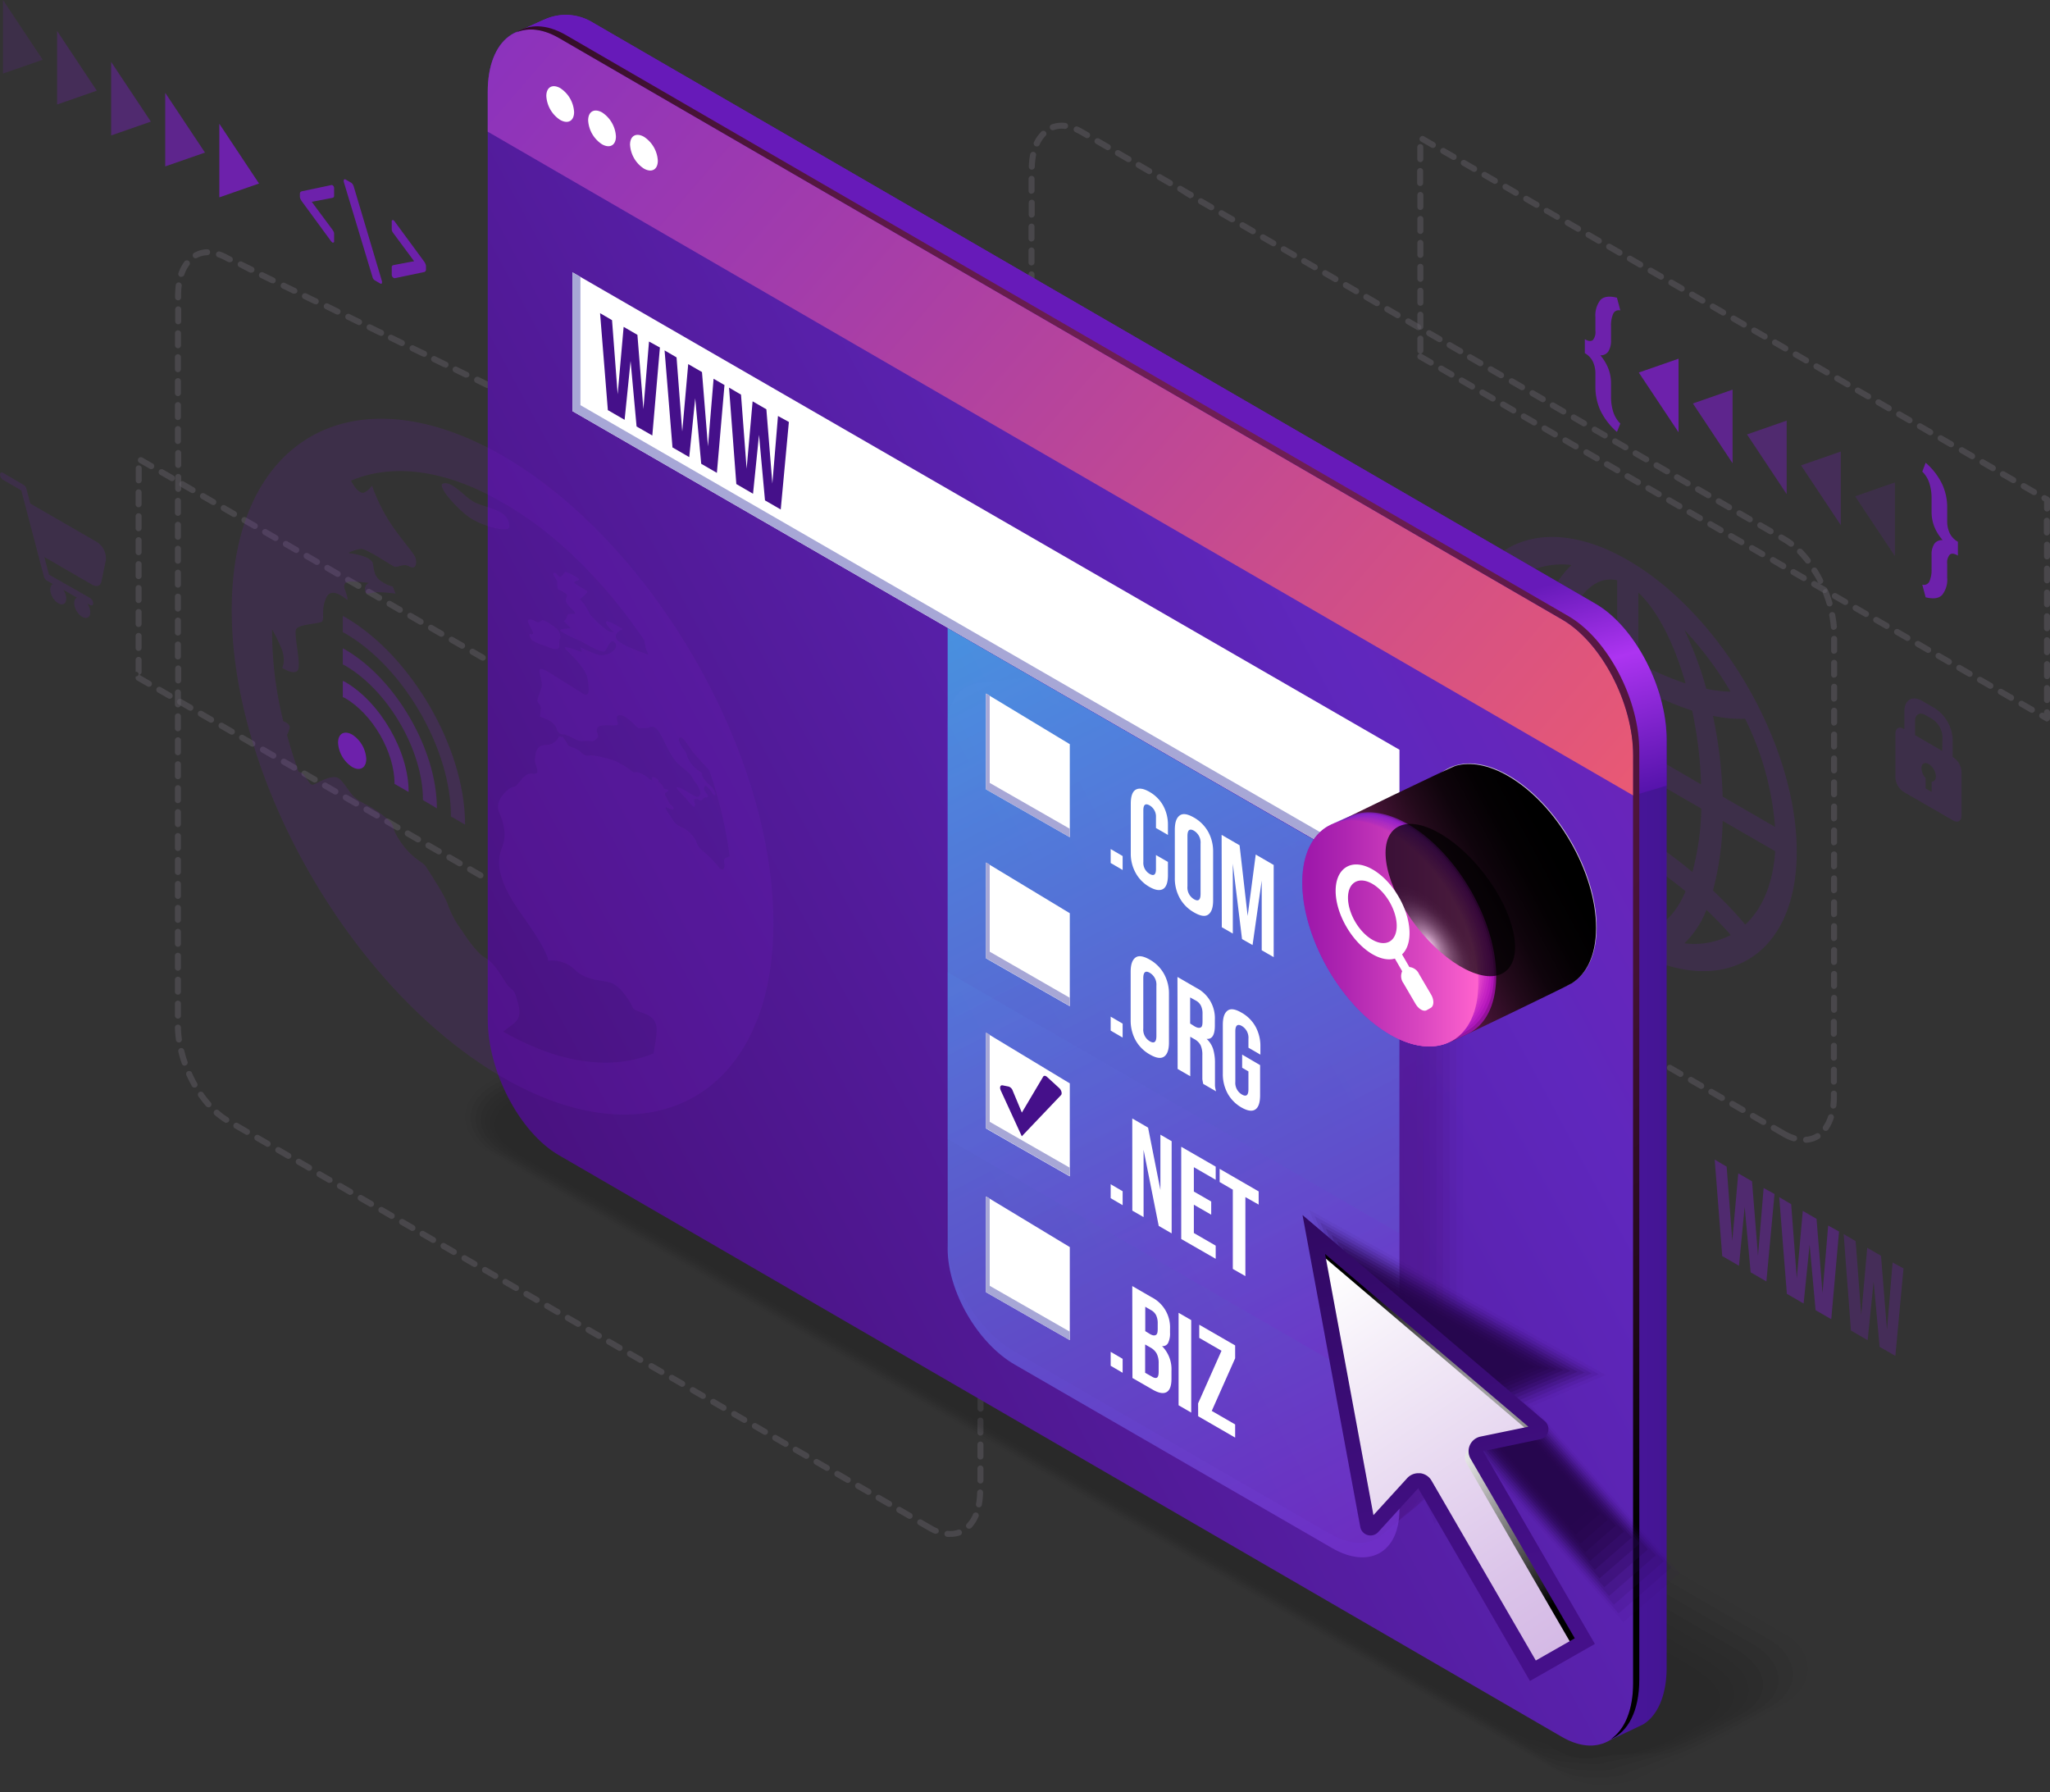 <svg xmlns="http://www.w3.org/2000/svg" xmlns:xlink="http://www.w3.org/1999/xlink" viewBox="0 0 342.55 299.43"><rect x="0" y="0" width="342.55" height="299.43" fill="#333333" stroke="none"/><defs><style>.cls-1{isolation:isolate;}.cls-2,.cls-40,.cls-41,.cls-42,.cls-43,.cls-44{fill:#7c1dc9;}.cls-2,.cls-78{opacity:0.15;}.cls-2,.cls-22,.cls-39,.cls-41,.cls-42,.cls-43,.cls-44,.cls-61,.cls-76,.cls-78{mix-blend-mode:color-dodge;}.cls-24,.cls-3{opacity:0.3;}.cls-4,.cls-74{opacity:0.5;}.cls-4,.cls-48{mix-blend-mode:screen;}.cls-47,.cls-5{fill:#c7bcd6;}.cls-38,.cls-6{opacity:0.2;}.cls-25,.cls-7{opacity:0;}.cls-8{opacity:0.09;}.cls-9{opacity:0.18;}.cls-10{opacity:0.27;}.cls-11{opacity:0.36;}.cls-12{opacity:0.45;}.cls-13{opacity:0.55;}.cls-14{opacity:0.64;}.cls-15{opacity:0.73;}.cls-16{opacity:0.82;}.cls-17{opacity:0.91;}.cls-18{fill:url(#linear-gradient);}.cls-19{fill:url(#New_Gradient_Swatch_copy_49);}.cls-20{fill:url(#linear-gradient-2);}.cls-21{fill:url(#linear-gradient-3);}.cls-22{fill:url(#radial-gradient);}.cls-23{fill:#fff;}.cls-24,.cls-38,.cls-47{mix-blend-mode:multiply;}.cls-25{fill:url(#linear-gradient-4);}.cls-26,.cls-64{opacity:0.09;}.cls-26{fill:url(#linear-gradient-5);}.cls-27{opacity:0.18;fill:url(#linear-gradient-6);}.cls-28{opacity:0.27;fill:url(#linear-gradient-7);}.cls-29{opacity:0.36;fill:url(#linear-gradient-8);}.cls-30{opacity:0.45;fill:url(#linear-gradient-9);}.cls-31{opacity:0.55;fill:url(#linear-gradient-10);}.cls-32{opacity:0.64;fill:url(#linear-gradient-11);}.cls-33,.cls-49{opacity:0.73;}.cls-33{fill:url(#linear-gradient-12);}.cls-34{opacity:0.82;fill:url(#linear-gradient-13);}.cls-35{opacity:0.91;fill:url(#linear-gradient-14);}.cls-36{fill:url(#linear-gradient-15);}.cls-37,.cls-39,.cls-41{opacity:0.8;}.cls-37{fill:url(#New_Gradient_Swatch_copy_26);}.cls-38{fill:url(#New_Gradient_Swatch_copy_26-2);}.cls-42{opacity:0.6;}.cls-43{opacity:0.4;}.cls-44{opacity:0.25;}.cls-45{fill:#a7a7d6;}.cls-46{fill:#45108a;}.cls-48{fill:url(#linear-gradient-16);}.cls-49{fill:url(#linear-gradient-17);}.cls-50{opacity:0.75;fill:url(#linear-gradient-18);}.cls-51{opacity:0.78;fill:url(#linear-gradient-19);}.cls-52{opacity:0.8;fill:url(#linear-gradient-20);}.cls-53{opacity:0.83;fill:url(#linear-gradient-21);}.cls-54{opacity:0.85;fill:url(#linear-gradient-22);}.cls-55{opacity:0.88;fill:url(#linear-gradient-23);}.cls-56{opacity:0.9;fill:url(#linear-gradient-24);}.cls-57{opacity:0.93;fill:url(#linear-gradient-25);}.cls-58{opacity:0.95;fill:url(#linear-gradient-26);}.cls-59{opacity:0.98;fill:url(#linear-gradient-27);}.cls-60{fill:url(#New_Gradient_Swatch_copy_9);}.cls-61{opacity:0.7;fill:url(#radial-gradient-2);}.cls-62{opacity:0.05;}.cls-63{fill:#25054d;}.cls-65{opacity:0.13;}.cls-66{opacity:0.17;}.cls-67{opacity:0.21;}.cls-68{opacity:0.25;}.cls-69{opacity:0.3;}.cls-70{opacity:0.34;}.cls-71{opacity:0.38;}.cls-72{opacity:0.42;}.cls-73{opacity:0.46;}.cls-75{fill:url(#linear-gradient-28);}.cls-76{fill:url(#Radial_Gradient_1);}.cls-77{fill:url(#New_Gradient_Swatch_copy_25);}</style><linearGradient id="linear-gradient" x1="203.6" y1="146.86" x2="397.18" y2="146.86" gradientUnits="userSpaceOnUse"><stop offset="0" stop-color="#6b24d6"/><stop offset="0.74" stop-color="#200657"/><stop offset="1" stop-color="#12054e"/></linearGradient><linearGradient id="New_Gradient_Swatch_copy_49" x1="194.8" y1="115.6" x2="205.02" y2="152.06" gradientUnits="userSpaceOnUse"><stop offset="0" stop-color="#671ab9"/><stop offset="0.39" stop-color="#ad34f1"/><stop offset="1" stop-color="#5513ab"/></linearGradient><linearGradient id="linear-gradient-2" x1="423.19" y1="15.54" x2="-28.76" y2="259.4" gradientUnits="userSpaceOnUse"><stop offset="0.01" stop-color="#9f19ab"/><stop offset="0.43" stop-color="#5f27bd"/><stop offset="0.9" stop-color="#3d065f"/></linearGradient><linearGradient id="linear-gradient-3" x1="2.9" y1="-83.18" x2="304.47" y2="177.84" gradientUnits="userSpaceOnUse"><stop offset="0.04" stop-color="#6b24d6"/><stop offset="0.18" stop-color="#7a2bca"/><stop offset="0.46" stop-color="#a33cab"/><stop offset="0.84" stop-color="#e45778"/><stop offset="0.98" stop-color="#ff6363"/></linearGradient><radialGradient id="radial-gradient" cx="194.47" cy="85.49" r="188.76" gradientUnits="userSpaceOnUse"><stop offset="0" stop-color="#711f56"/><stop offset="0.16" stop-color="#6c1e52"/><stop offset="0.36" stop-color="#5c1946"/><stop offset="0.58" stop-color="#431233"/><stop offset="0.82" stop-color="#200918"/><stop offset="1"/></radialGradient><linearGradient id="linear-gradient-4" x1="146.74" y1="61.56" x2="224.94" y2="210.66" xlink:href="#linear-gradient-2"/><linearGradient id="linear-gradient-5" x1="145.22" y1="61.48" x2="223.82" y2="211.35" xlink:href="#linear-gradient-2"/><linearGradient id="linear-gradient-6" x1="143.7" y1="61.39" x2="222.7" y2="212.03" xlink:href="#linear-gradient-2"/><linearGradient id="linear-gradient-7" x1="142.18" y1="61.31" x2="221.58" y2="212.71" xlink:href="#linear-gradient-2"/><linearGradient id="linear-gradient-8" x1="140.66" y1="61.22" x2="220.46" y2="213.39" xlink:href="#linear-gradient-2"/><linearGradient id="linear-gradient-9" x1="139.14" y1="61.14" x2="219.35" y2="214.07" xlink:href="#linear-gradient-2"/><linearGradient id="linear-gradient-10" x1="137.63" y1="61.05" x2="218.23" y2="214.75" xlink:href="#linear-gradient-2"/><linearGradient id="linear-gradient-11" x1="136.12" y1="60.96" x2="217.12" y2="215.42" xlink:href="#linear-gradient-2"/><linearGradient id="linear-gradient-12" x1="134.6" y1="60.87" x2="216.01" y2="216.1" xlink:href="#linear-gradient-2"/><linearGradient id="linear-gradient-13" x1="133.1" y1="60.78" x2="214.9" y2="216.78" xlink:href="#linear-gradient-2"/><linearGradient id="linear-gradient-14" x1="131.59" y1="60.69" x2="213.8" y2="217.45" xlink:href="#linear-gradient-2"/><linearGradient id="linear-gradient-15" x1="130.08" y1="60.6" x2="212.69" y2="218.13" xlink:href="#linear-gradient-2"/><linearGradient id="New_Gradient_Swatch_copy_26" x1="252.91" y1="291.91" x2="116.12" y2="24.67" gradientUnits="userSpaceOnUse"><stop offset="0.03" stop-color="#7c1dc9"/><stop offset="0.21" stop-color="#6e41d2"/><stop offset="0.62" stop-color="#4c9be8"/><stop offset="1" stop-color="#2af6ff"/></linearGradient><linearGradient id="New_Gradient_Swatch_copy_26-2" x1="216.54" y1="238.12" x2="137.86" y2="84.39" xlink:href="#New_Gradient_Swatch_copy_26"/><linearGradient id="linear-gradient-16" x1="223.17" y1="161.45" x2="259.54" y2="142.05" gradientUnits="userSpaceOnUse"><stop offset="0" stop-color="#dc3daa"/><stop offset="0.07" stop-color="#bd3492"/><stop offset="0.2" stop-color="#8b276b"/><stop offset="0.33" stop-color="#601b4a"/><stop offset="0.46" stop-color="#3e1130"/><stop offset="0.59" stop-color="#230a1b"/><stop offset="0.72" stop-color="#0f040c"/><stop offset="0.86" stop-color="#040103"/><stop offset="1"/></linearGradient><linearGradient id="linear-gradient-17" x1="217.61" y1="155.26" x2="250.01" y2="155.26" gradientUnits="userSpaceOnUse"><stop offset="0.04" stop-color="#7428d3"/><stop offset="0.32" stop-color="#8322ce"/><stop offset="0.87" stop-color="#ac13c3"/><stop offset="0.98" stop-color="#b510c0"/><stop offset="1" stop-color="#b510c0"/></linearGradient><linearGradient id="linear-gradient-18" x1="217.72" y1="155.33" x2="249.62" y2="155.33" gradientUnits="userSpaceOnUse"><stop offset="0.04" stop-color="#7827cf"/><stop offset="0.31" stop-color="#8723cc"/><stop offset="0.84" stop-color="#b01ac4"/><stop offset="0.98" stop-color="#bc17c1"/><stop offset="1" stop-color="#bc18c1"/></linearGradient><linearGradient id="linear-gradient-19" x1="217.84" y1="155.4" x2="249.24" y2="155.4" gradientUnits="userSpaceOnUse"><stop offset="0.04" stop-color="#7c25cc"/><stop offset="0.3" stop-color="#8b24ca"/><stop offset="0.82" stop-color="#b420c4"/><stop offset="0.98" stop-color="#c21fc2"/><stop offset="1" stop-color="#c21fc3"/></linearGradient><linearGradient id="linear-gradient-20" x1="217.93" y1="155.46" x2="248.86" y2="155.46" gradientUnits="userSpaceOnUse"><stop offset="0.04" stop-color="#8024c8"/><stop offset="0.29" stop-color="#8f24c7"/><stop offset="0.79" stop-color="#b826c5"/><stop offset="0.98" stop-color="#c926c4"/><stop offset="1" stop-color="#c927c4"/></linearGradient><linearGradient id="linear-gradient-21" x1="218.02" y1="155.52" x2="248.5" y2="155.52" gradientUnits="userSpaceOnUse"><stop offset="0.04" stop-color="#8423c4"/><stop offset="0.29" stop-color="#9325c4"/><stop offset="0.77" stop-color="#bc2bc5"/><stop offset="0.98" stop-color="#cf2ec5"/><stop offset="1" stop-color="#d02ec5"/></linearGradient><linearGradient id="linear-gradient-22" x1="218.09" y1="155.58" x2="248.14" y2="155.58" gradientUnits="userSpaceOnUse"><stop offset="0.04" stop-color="#8821c1"/><stop offset="0.28" stop-color="#9725c2"/><stop offset="0.75" stop-color="#c02fc5"/><stop offset="0.98" stop-color="#d635c6"/><stop offset="1" stop-color="#d736c6"/></linearGradient><linearGradient id="linear-gradient-23" x1="218.14" y1="155.64" x2="247.8" y2="155.64" gradientUnits="userSpaceOnUse"><stop offset="0.04" stop-color="#8b20bd"/><stop offset="0.27" stop-color="#9a26bf"/><stop offset="0.73" stop-color="#c334c4"/><stop offset="0.98" stop-color="#dc3dc7"/><stop offset="1" stop-color="#dd3dc8"/></linearGradient><linearGradient id="linear-gradient-24" x1="218.23" y1="155.7" x2="247.49" y2="155.7" gradientUnits="userSpaceOnUse"><stop offset="0.04" stop-color="#8f1eba"/><stop offset="0.26" stop-color="#9e25bd"/><stop offset="0.71" stop-color="#c737c3"/><stop offset="0.98" stop-color="#e344c8"/><stop offset="1" stop-color="#e445c9"/></linearGradient><linearGradient id="linear-gradient-25" x1="218.23" y1="155.76" x2="247.22" y2="155.76" gradientUnits="userSpaceOnUse"><stop offset="0.04" stop-color="#931db6"/><stop offset="0.26" stop-color="#a225b9"/><stop offset="0.69" stop-color="#cb3bc2"/><stop offset="0.98" stop-color="#e94cc9"/><stop offset="1" stop-color="#eb4cca"/></linearGradient><linearGradient id="linear-gradient-26" x1="218.15" y1="155.82" x2="247.02" y2="155.82" gradientUnits="userSpaceOnUse"><stop offset="0.04" stop-color="#971cb2"/><stop offset="0.25" stop-color="#a626b6"/><stop offset="0.68" stop-color="#cf3ec2"/><stop offset="0.98" stop-color="#f053cb"/><stop offset="1" stop-color="#f254cb"/></linearGradient><linearGradient id="linear-gradient-27" x1="217.94" y1="155.88" x2="246.94" y2="155.88" gradientUnits="userSpaceOnUse"><stop offset="0.04" stop-color="#9b1aaf"/><stop offset="0.25" stop-color="#aa25b4"/><stop offset="0.66" stop-color="#d342c1"/><stop offset="0.98" stop-color="#f65bcc"/><stop offset="1" stop-color="#f85bcd"/></linearGradient><linearGradient id="New_Gradient_Swatch_copy_9" x1="217.61" y1="155.94" x2="247" y2="155.94" gradientUnits="userSpaceOnUse"><stop offset="0.04" stop-color="#9f19ab"/><stop offset="0.24" stop-color="#ae25b1"/><stop offset="0.65" stop-color="#d744bf"/><stop offset="1" stop-color="#ff63ce"/></linearGradient><radialGradient id="radial-gradient-2" cx="5815.9" cy="6556.35" r="16.36" gradientTransform="matrix(-0.56, -0.73, -0.35, 0.27, 5790.44, 2633.13)" gradientUnits="userSpaceOnUse"><stop offset="0" stop-color="#fff"/><stop offset="0.01" stop-color="#f7f7f7"/><stop offset="0.1" stop-color="#bebebe"/><stop offset="0.19" stop-color="#8b8b8b"/><stop offset="0.29" stop-color="#606060"/><stop offset="0.38" stop-color="#3e3e3e"/><stop offset="0.48" stop-color="#232323"/><stop offset="0.57" stop-color="#0f0f0f"/><stop offset="0.67" stop-color="#040404"/><stop offset="0.77"/></radialGradient><linearGradient id="linear-gradient-28" x1="265.97" y1="281.15" x2="220.31" y2="212.81" gradientUnits="userSpaceOnUse"><stop offset="0" stop-color="#d1b4e3"/><stop offset="0.27" stop-color="#dbc4e9"/><stop offset="0.79" stop-color="#f4edf8"/><stop offset="1" stop-color="#fff"/></linearGradient><radialGradient id="Radial_Gradient_1" cx="242.14" cy="242.54" r="30.77" gradientUnits="userSpaceOnUse"><stop offset="0" stop-color="#fff"/><stop offset="1"/></radialGradient><linearGradient id="New_Gradient_Swatch_copy_25" x1="221.99" y1="163.49" x2="247.99" y2="266.49" gradientUnits="userSpaceOnUse"><stop offset="0" stop-color="#25054d"/><stop offset="1" stop-color="#45108a"/></linearGradient></defs><g class="cls-1"><g id="Layer_2" data-name="Layer 2"><g id="Layer_1-2" data-name="Layer 1"><path class="cls-2" d="M272,93.58c-15.57-9-28.24-1.76-28.24,16.1s12.67,39.71,28.24,48.7,28.23,1.76,28.23-16.1S287.58,102.57,272,93.58Zm-1.77,15.13a72.77,72.77,0,0,1-7.9-5.69c1.93-4.48,4.74-6.8,7.9-6.07Zm0,4.05v10.18l-10.54-6.09a45.07,45.07,0,0,1,1.5-10.61A75.9,75.9,0,0,0,270.25,112.76Zm0,14.23v10.18a53.09,53.09,0,0,0-9-3.93,70.56,70.56,0,0,1-1.5-12.34Zm0,14.23V153c-3.16-2.92-6-8.48-7.9-15.19A48.23,48.23,0,0,1,270.25,141.22Zm3.53,2a71.81,71.81,0,0,1,7.9,5.69c-1.93,4.48-4.74,6.8-7.9,6.07Zm0-4.05V129l10.54,6.09a45.07,45.07,0,0,1-1.5,10.61A75.9,75.9,0,0,0,273.78,139.2Zm0-14.23V114.79a53.09,53.09,0,0,0,9,3.93,70.56,70.56,0,0,1,1.5,12.34Zm0-14.23V99c3.16,2.92,6,8.48,7.9,15.19A48.6,48.6,0,0,1,273.78,110.74Zm7.67-5.51a58.07,58.07,0,0,1,7.75,10.36,21.89,21.89,0,0,1-4.06-.48A60.23,60.23,0,0,0,281.45,105.23ZM258.89,100c-1.45-1.37-2.81-2.78-4.06-4.21a13.24,13.24,0,0,1,7.76-1.39A15.35,15.35,0,0,0,258.89,100Zm-1.09,3.23a48.65,48.65,0,0,0-1.62,11.63l-8.78-5.07c.35-5.47,2.17-9.64,5-12.26A66.67,66.67,0,0,0,257.8,103.18Zm-1.62,15.68a75.62,75.62,0,0,0,1.62,13.5,22.14,22.14,0,0,0-5.38-.5,49.25,49.25,0,0,1-5-18.07Zm2.71,18a59.33,59.33,0,0,0,3.7,9.88,57.92,57.92,0,0,1-7.76-10.35A21,21,0,0,1,258.89,136.85ZM285.14,152c1.45,1.37,2.81,2.78,4.06,4.21a13.22,13.22,0,0,1-7.75,1.39A15.46,15.46,0,0,0,285.14,152Zm1.09-3.23a48.65,48.65,0,0,0,1.62-11.63l8.78,5.07c-.35,5.47-2.17,9.64-5,12.27A65.32,65.32,0,0,0,286.23,148.78Zm1.62-15.68a75.73,75.73,0,0,0-1.62-13.5,22.14,22.14,0,0,0,5.38.5,49.25,49.25,0,0,1,5,18.07Z"/><g class="cls-3"><g class="cls-4"><path class="cls-5" d="M342.05,120.54a.43.43,0,0,1-.25-.07L341,120a.5.5,0,0,1-.19-.68.52.52,0,0,1,.69-.19l.05,0V119a.5.5,0,0,1,.5-.5.51.51,0,0,1,.5.5V120a.5.5,0,0,1-.25.43A.47.47,0,0,1,342.05,120.54Zm-2.54-1.46a.47.47,0,0,1-.25-.07l-1.73-1a.49.49,0,0,1-.18-.68.51.51,0,0,1,.68-.19l1.73,1a.5.5,0,0,1-.25.94Zm2.54-1.62a.5.5,0,0,1-.5-.5v-2a.5.5,0,0,1,.5-.5.51.51,0,0,1,.5.5v2A.5.5,0,0,1,342.05,117.46Zm-6-.38a.45.45,0,0,1-.25-.07l-1.73-1a.49.49,0,0,1-.18-.68.5.5,0,0,1,.68-.19l1.73,1a.51.51,0,0,1,.18.69A.5.5,0,0,1,336.05,117.08Zm-3.46-2a.43.43,0,0,1-.25-.07l-1.74-1a.49.49,0,0,1-.18-.68.51.51,0,0,1,.68-.19l1.74,1a.51.51,0,0,1,.18.69A.5.5,0,0,1,332.59,115.08Zm9.46-1.62a.5.5,0,0,1-.5-.5v-2a.5.5,0,0,1,.5-.5.51.51,0,0,1,.5.5v2A.5.5,0,0,1,342.05,113.46Zm-12.93-.38a.47.47,0,0,1-.25-.07l-1.73-1a.49.49,0,0,1-.18-.68.5.5,0,0,1,.68-.19l1.73,1a.51.51,0,0,1,.18.69A.5.5,0,0,1,329.12,113.08Zm-3.46-2a.45.45,0,0,1-.25-.07l-1.73-1a.5.5,0,0,1-.19-.68.52.52,0,0,1,.69-.19l1.73,1a.51.51,0,0,1,.18.69A.5.5,0,0,1,325.66,111.08Zm16.39-1.62a.5.5,0,0,1-.5-.5v-2a.5.5,0,0,1,.5-.5.51.51,0,0,1,.5.5v2A.5.5,0,0,1,342.05,109.46Zm-19.86-.38a.47.47,0,0,1-.25-.07l-1.73-1a.49.49,0,0,1-.18-.68.51.51,0,0,1,.68-.19l1.73,1a.52.52,0,0,1,.19.69A.52.52,0,0,1,322.19,109.08Zm-3.46-2a.45.45,0,0,1-.25-.07l-1.73-1a.51.51,0,0,1-.19-.68.52.52,0,0,1,.69-.19l1.73,1a.51.51,0,0,1,.18.69A.5.5,0,0,1,318.73,107.08Zm23.32-1.62a.5.5,0,0,1-.5-.5v-2a.5.5,0,0,1,.5-.5.51.51,0,0,1,.5.5v2A.5.5,0,0,1,342.05,105.46Zm-26.78-.38A.43.43,0,0,1,315,105l-1.74-1a.49.49,0,0,1-.18-.68.51.51,0,0,1,.68-.19l1.74,1a.51.51,0,0,1,.18.69A.5.5,0,0,1,315.27,105.08Zm-3.47-2a.47.47,0,0,1-.25-.07l-1.73-1a.49.49,0,0,1-.18-.68.5.5,0,0,1,.68-.19l1.73,1a.51.51,0,0,1,.18.69A.5.5,0,0,1,311.8,103.08Zm30.25-1.62a.5.5,0,0,1-.5-.5V99a.5.5,0,0,1,.5-.5.51.51,0,0,1,.5.5v2A.5.5,0,0,1,342.05,101.46Zm-33.71-.38a.45.45,0,0,1-.25-.07l-1.74-1a.5.5,0,0,1-.18-.68.51.51,0,0,1,.68-.19l1.74,1a.51.51,0,0,1,.18.69A.5.5,0,0,1,308.34,101.08Zm-3.47-2a.47.47,0,0,1-.25-.07l-1.73-1a.49.49,0,0,1-.18-.68.51.51,0,0,1,.68-.19l1.73,1a.52.52,0,0,1,.19.69A.52.52,0,0,1,304.87,99.08Zm37.18-1.62a.5.5,0,0,1-.5-.5V95a.5.5,0,0,1,.5-.5.51.51,0,0,1,.5.5v2A.5.5,0,0,1,342.05,97.46Zm-40.64-.38a.45.45,0,0,1-.25-.07l-1.73-1a.5.5,0,0,1-.19-.68.52.52,0,0,1,.69-.19l1.73,1a.51.51,0,0,1,.18.69A.5.5,0,0,1,301.41,97.08Zm-3.47-2a.47.47,0,0,1-.25-.07L296,94a.49.49,0,0,1-.18-.68.51.51,0,0,1,.68-.19l1.73,1a.51.51,0,0,1,.19.69A.5.5,0,0,1,297.94,95.08Zm44.11-1.62a.5.5,0,0,1-.5-.5V91a.5.5,0,0,1,.5-.5.51.51,0,0,1,.5.5v2A.5.5,0,0,1,342.05,93.46Zm-47.57-.38a.47.47,0,0,1-.25-.07l-1.73-1a.49.49,0,0,1-.18-.68.5.5,0,0,1,.68-.19l1.73,1a.51.51,0,0,1,.18.69A.5.5,0,0,1,294.48,93.08Zm-3.46-2a.45.45,0,0,1-.25-.07L289,90a.5.5,0,0,1-.18-.68.51.51,0,0,1,.68-.19l1.74,1a.51.51,0,0,1,.18.69A.5.5,0,0,1,291,91.08Zm51-1.62a.5.5,0,0,1-.5-.5V87a.5.5,0,0,1,.5-.5.51.51,0,0,1,.5.5v2A.5.5,0,0,1,342.05,89.46Zm-54.5-.38a.47.47,0,0,1-.25-.07l-1.73-1a.49.49,0,0,1-.18-.68.5.5,0,0,1,.68-.19l1.73,1a.51.51,0,0,1,.18.69A.5.5,0,0,1,287.55,89.08Zm-3.46-2a.45.45,0,0,1-.25-.07l-1.73-1a.5.5,0,0,1-.19-.68.52.52,0,0,1,.69-.19l1.73,1a.51.51,0,0,1,.18.69A.5.5,0,0,1,284.09,87.08Zm58-1.62a.5.5,0,0,1-.5-.5v-1.2l-.19-.11a.49.49,0,0,1-.18-.68.51.51,0,0,1,.68-.19l.44.25a.52.52,0,0,1,.25.44V85A.5.5,0,0,1,342.05,85.46Zm-61.43-.38a.47.47,0,0,1-.25-.07l-1.73-1a.49.49,0,0,1-.18-.68.51.51,0,0,1,.68-.19l1.73,1a.51.51,0,0,1,.19.69A.5.5,0,0,1,280.62,85.08Zm-3.46-2a.45.45,0,0,1-.25-.07l-1.73-1a.49.49,0,0,1-.18-.68.5.5,0,0,1,.68-.19l1.73,1a.51.51,0,0,1,.18.69A.5.5,0,0,1,277.16,83.08Zm62.72-.36a.59.59,0,0,1-.25-.07l-1.73-1a.49.49,0,0,1-.18-.68.5.5,0,0,1,.68-.19l1.73,1a.51.51,0,0,1,.18.69A.5.5,0,0,1,339.88,82.72ZM273.7,81.08a.43.43,0,0,1-.25-.07l-1.74-1a.49.49,0,0,1-.18-.68.51.51,0,0,1,.68-.19l1.74,1a.51.51,0,0,1,.18.69A.5.5,0,0,1,273.7,81.08Zm62.72-.36a.52.52,0,0,1-.25-.07l-1.74-1a.49.49,0,0,1-.18-.68.51.51,0,0,1,.68-.19l1.74,1a.51.51,0,0,1,.18.69A.5.5,0,0,1,336.42,80.72Zm-66.19-1.64A.47.47,0,0,1,270,79l-1.73-1a.49.49,0,0,1-.18-.68.5.5,0,0,1,.68-.19l1.73,1a.51.51,0,0,1,.18.69A.5.5,0,0,1,270.23,79.08ZM333,78.72a.59.59,0,0,1-.25-.07l-1.73-1a.49.49,0,0,1-.18-.68.5.5,0,0,1,.68-.19l1.73,1a.51.51,0,0,1,.18.69A.5.5,0,0,1,333,78.72Zm-66.18-1.64a.45.45,0,0,1-.25-.07l-1.73-1a.5.5,0,0,1-.19-.68.52.52,0,0,1,.69-.19l1.73,1a.51.51,0,0,1,.18.69A.5.5,0,0,1,266.77,77.08Zm62.72-.36a.55.55,0,0,1-.25-.07l-1.73-1a.5.5,0,0,1-.19-.68.52.52,0,0,1,.69-.19l1.73,1a.51.51,0,0,1,.18.69A.5.5,0,0,1,329.49,76.72ZM263.3,75.08a.47.47,0,0,1-.25-.07l-1.73-1a.49.49,0,0,1-.18-.68.51.51,0,0,1,.68-.19l1.73,1a.52.52,0,0,1,.19.69A.52.52,0,0,1,263.3,75.08ZM326,74.72a.59.59,0,0,1-.25-.07l-1.73-1a.49.49,0,0,1-.18-.68.51.51,0,0,1,.68-.19l1.73,1a.5.5,0,0,1-.25.94Zm-66.18-1.64a.45.45,0,0,1-.25-.07l-1.73-1a.51.51,0,0,1-.19-.68.52.52,0,0,1,.69-.19l1.73,1a.51.51,0,0,1,.18.69A.5.5,0,0,1,259.84,73.08Zm62.72-.36a.55.55,0,0,1-.25-.07l-1.73-1a.51.51,0,0,1-.19-.68.52.52,0,0,1,.69-.19l1.73,1a.51.51,0,0,1,.18.69A.5.5,0,0,1,322.56,72.72Zm-66.18-1.64a.43.43,0,0,1-.25-.07l-1.74-1a.49.49,0,0,1-.18-.68.51.51,0,0,1,.68-.19l1.74,1a.51.51,0,0,1,.18.69A.5.5,0,0,1,256.38,71.08Zm62.72-.36a.52.52,0,0,1-.25-.07l-1.74-1a.49.49,0,0,1-.18-.68.51.51,0,0,1,.68-.19l1.74,1a.51.51,0,0,1,.18.69A.5.5,0,0,1,319.1,70.72Zm-66.19-1.64a.47.47,0,0,1-.25-.07l-1.73-1a.49.49,0,0,1-.18-.68.5.5,0,0,1,.68-.19l1.73,1a.51.51,0,0,1,.18.69A.5.5,0,0,1,252.91,69.08Zm62.72-.36a.59.59,0,0,1-.25-.07l-1.73-1a.49.49,0,0,1-.18-.68.5.5,0,0,1,.68-.19l1.73,1a.51.51,0,0,1,.18.69A.5.5,0,0,1,315.63,68.72Zm-66.18-1.64a.45.45,0,0,1-.25-.07l-1.73-1a.5.5,0,0,1-.19-.68.52.52,0,0,1,.69-.19l1.73,1a.51.51,0,0,1,.18.69A.5.5,0,0,1,249.45,67.08Zm62.72-.36a.55.55,0,0,1-.25-.07l-1.74-1A.5.5,0,0,1,310,65a.51.51,0,0,1,.68-.19l1.74,1a.51.51,0,0,1,.18.69A.5.5,0,0,1,312.17,66.72ZM246,65.08a.47.47,0,0,1-.25-.07L244,64a.49.49,0,0,1-.18-.68.51.51,0,0,1,.68-.19l1.73,1a.52.52,0,0,1,.19.69A.52.52,0,0,1,246,65.08Zm62.72-.36a.59.59,0,0,1-.25-.07l-1.73-1a.49.49,0,0,1-.18-.68.51.51,0,0,1,.68-.19l1.73,1a.52.52,0,0,1,.19.69A.52.52,0,0,1,308.7,64.72Zm-66.18-1.64a.45.45,0,0,1-.25-.07l-1.73-1a.51.51,0,0,1-.19-.68.52.52,0,0,1,.69-.19l1.73,1a.51.51,0,0,1,.18.69A.5.5,0,0,1,242.52,63.08Zm62.72-.36a.55.55,0,0,1-.25-.07l-1.73-1a.5.5,0,0,1-.19-.68.52.52,0,0,1,.69-.19l1.73,1a.51.51,0,0,1,.18.69A.5.5,0,0,1,305.24,62.72Zm-66.18-1.64a.43.43,0,0,1-.25-.07l-1.74-1a.5.5,0,0,1,.2-.93.51.51,0,0,1-.45-.5v-2a.51.51,0,0,1,.5-.5.5.5,0,0,1,.5.5v2a.5.5,0,0,1-.44.5.7.7,0,0,1,.19.06l1.74,1a.51.51,0,0,1,.18.69A.5.5,0,0,1,239.06,61.08Zm62.71-.36a.59.59,0,0,1-.25-.07l-1.73-1a.49.49,0,0,1-.18-.68.51.51,0,0,1,.68-.19l1.73,1a.51.51,0,0,1,.19.69A.5.5,0,0,1,301.77,60.72Zm-3.46-2a.59.59,0,0,1-.25-.07l-1.73-1a.49.49,0,0,1-.18-.68.5.5,0,0,1,.68-.19l1.73,1a.51.51,0,0,1,.18.69A.5.5,0,0,1,298.31,58.72Zm-3.46-2a.55.55,0,0,1-.25-.07l-1.74-1a.5.5,0,0,1-.18-.68.51.51,0,0,1,.68-.19l1.74,1a.51.51,0,0,1,.18.69A.5.5,0,0,1,294.85,56.72Zm-57.53-1.64a.5.5,0,0,1-.5-.5v-2a.51.51,0,0,1,.5-.5.5.5,0,0,1,.5.5v2A.5.5,0,0,1,237.32,55.08Zm54.06-.36a.59.59,0,0,1-.25-.07l-1.73-1a.49.49,0,0,1-.18-.68.5.5,0,0,1,.68-.19l1.73,1a.51.51,0,0,1,.18.69A.5.5,0,0,1,291.38,54.72Zm-3.46-2a.55.55,0,0,1-.25-.07l-1.73-1a.5.5,0,0,1-.19-.68.52.52,0,0,1,.69-.19l1.73,1a.51.51,0,0,1,.18.69A.5.5,0,0,1,287.92,52.72Zm-50.6-1.64a.5.5,0,0,1-.5-.5v-2a.51.51,0,0,1,.5-.5.5.5,0,0,1,.5.5v2A.5.5,0,0,1,237.32,51.08Zm47.13-.36a.47.47,0,0,1-.25-.07l-1.73-1a.49.49,0,0,1-.18-.68.51.51,0,0,1,.68-.19l1.73,1a.51.51,0,0,1,.19.69A.5.5,0,0,1,284.45,50.72Zm-3.46-2a.45.45,0,0,1-.25-.07l-1.73-1a.49.49,0,0,1-.18-.68.5.5,0,0,1,.68-.19l1.73,1a.51.51,0,0,1,.18.69A.5.5,0,0,1,281,48.72Zm-43.67-1.64a.5.5,0,0,1-.5-.5v-2a.51.51,0,0,1,.5-.5.5.5,0,0,1,.5.5v2A.5.5,0,0,1,237.32,47.08Zm40.21-.36a.43.43,0,0,1-.25-.07l-1.74-1a.5.5,0,0,1-.18-.68.51.51,0,0,1,.68-.19l1.74,1a.51.51,0,0,1,.18.69A.5.5,0,0,1,277.53,46.72Zm-3.47-2a.47.47,0,0,1-.25-.07l-1.73-1a.49.49,0,0,1-.18-.68.5.5,0,0,1,.68-.19l1.73,1a.51.51,0,0,1,.18.69A.5.5,0,0,1,274.06,44.72Zm-36.74-1.64a.5.5,0,0,1-.5-.5v-2a.51.51,0,0,1,.5-.5.5.5,0,0,1,.5.5v2A.5.5,0,0,1,237.32,43.08Zm33.28-.36a.45.45,0,0,1-.25-.07l-1.73-1a.5.5,0,0,1-.19-.68.52.52,0,0,1,.69-.19l1.73,1a.51.51,0,0,1,.18.69A.5.5,0,0,1,270.6,42.72Zm-3.47-2a.47.47,0,0,1-.25-.07l-1.73-1A.49.49,0,0,1,265,39a.51.51,0,0,1,.68-.19l1.73,1a.52.52,0,0,1,.19.69A.51.51,0,0,1,267.13,40.72Zm-29.81-1.64a.5.5,0,0,1-.5-.5v-2a.51.51,0,0,1,.5-.5.5.5,0,0,1,.5.5v2A.5.5,0,0,1,237.32,39.08Zm26.35-.36a.45.45,0,0,1-.25-.07l-1.73-1a.49.49,0,0,1-.18-.68.5.5,0,0,1,.68-.19l1.73,1a.51.51,0,0,1,.18.69A.5.5,0,0,1,263.67,38.72Zm-3.46-2a.43.43,0,0,1-.25-.07l-1.74-1A.49.49,0,0,1,258,35a.51.51,0,0,1,.68-.19l1.74,1a.51.51,0,0,1,.18.69A.5.5,0,0,1,260.21,36.72Zm-22.89-1.64a.5.5,0,0,1-.5-.5v-2a.51.51,0,0,1,.5-.5.5.5,0,0,1,.5.5v2A.5.5,0,0,1,237.32,35.08Zm19.42-.36a.47.47,0,0,1-.25-.07l-1.73-1a.49.49,0,0,1-.18-.68.5.5,0,0,1,.68-.19l1.73,1a.51.51,0,0,1,.18.69A.5.5,0,0,1,256.74,34.72Zm-3.46-2a.45.45,0,0,1-.25-.07l-1.73-1a.5.5,0,0,1-.19-.68.52.52,0,0,1,.69-.19l1.73,1a.51.51,0,0,1,.18.69A.5.5,0,0,1,253.28,32.72Zm-16-1.64a.5.5,0,0,1-.5-.5v-2a.51.51,0,0,1,.5-.5.5.5,0,0,1,.5.5v2A.5.5,0,0,1,237.32,31.08Zm12.49-.36a.47.47,0,0,1-.25-.07l-1.73-1a.49.49,0,0,1-.18-.68.51.51,0,0,1,.68-.19l1.73,1a.52.52,0,0,1,.19.69A.52.52,0,0,1,249.81,30.72Zm-3.46-2a.45.45,0,0,1-.25-.07l-1.73-1a.51.51,0,0,1-.19-.68.52.52,0,0,1,.69-.19l1.73,1a.51.51,0,0,1,.18.69A.5.5,0,0,1,246.35,28.72Zm-9-1.64a.5.5,0,0,1-.5-.5v-2a.51.51,0,0,1,.5-.5.5.5,0,0,1,.5.5v2A.5.5,0,0,1,237.32,27.08Zm5.57-.36a.43.43,0,0,1-.25-.07l-1.74-1a.49.49,0,0,1-.18-.68.51.51,0,0,1,.68-.19l1.74,1a.51.51,0,0,1,.18.69A.5.5,0,0,1,242.89,26.72Zm-3.47-2a.47.47,0,0,1-.25-.07l-1.73-1a.49.49,0,0,1-.18-.68.5.5,0,0,1,.68-.19l1.73,1a.51.51,0,0,1,.18.69A.5.5,0,0,1,239.42,24.72Z"/></g><g class="cls-4"><path class="cls-5" d="M127.88,174.21a.59.59,0,0,1-.25-.07l-.8-.46a.51.51,0,0,1-.18-.69.49.49,0,0,1,.68-.18l0,0v-.21a.5.5,0,0,1,1,0v1.08a.48.48,0,0,1-.25.43A.55.55,0,0,1,127.88,174.21Zm-2.53-1.47a.54.54,0,0,1-.25-.06l-1.73-1a.5.5,0,1,1,.5-.87l1.73,1a.5.5,0,0,1-.25.93Zm2.53-1.61a.5.5,0,0,1-.5-.5v-2a.5.5,0,0,1,1,0v2A.5.5,0,0,1,127.88,171.13Zm-6-.39a.57.57,0,0,1-.25-.06l-1.73-1a.51.51,0,0,1-.18-.69.49.49,0,0,1,.68-.18l1.73,1a.51.51,0,0,1,.19.68A.51.51,0,0,1,121.88,170.74Zm-3.46-2a.54.54,0,0,1-.25-.06l-1.73-1a.52.52,0,0,1-.19-.69.51.51,0,0,1,.69-.18l1.73,1a.5.5,0,0,1-.25.93Zm9.46-1.61a.5.5,0,0,1-.5-.5v-2a.5.5,0,0,1,1,0v2A.5.5,0,0,1,127.88,167.13ZM115,166.74a.57.57,0,0,1-.25-.06l-1.73-1a.51.51,0,0,1-.18-.69.5.5,0,0,1,.68-.18l1.73,1a.5.5,0,0,1-.25.93Zm-3.46-2a.57.57,0,0,1-.25-.06l-1.73-1a.51.51,0,0,1-.18-.69.49.49,0,0,1,.68-.18l1.73,1a.5.5,0,0,1-.25.93Zm16.39-1.61a.5.5,0,0,1-.5-.5v-2a.5.5,0,0,1,1,0v2A.5.5,0,0,1,127.88,163.13ZM108,162.74a.54.54,0,0,1-.25-.06l-1.74-1a.51.51,0,0,1-.18-.69.5.5,0,0,1,.68-.18l1.74,1a.5.5,0,0,1-.25.93Zm-3.47-2a.57.57,0,0,1-.25-.06l-1.73-1a.51.51,0,0,1-.18-.69.49.49,0,0,1,.68-.18l1.73,1a.51.51,0,0,1,.19.68A.52.52,0,0,1,104.56,160.74Zm23.32-1.61a.5.5,0,0,1-.5-.5v-2a.5.5,0,0,1,1,0v2A.5.5,0,0,1,127.88,159.13Zm-26.78-.39a.54.54,0,0,1-.25-.06l-1.73-1a.5.5,0,1,1,.5-.87l1.73,1a.5.5,0,0,1-.25.93Zm-3.47-2a.57.57,0,0,1-.25-.06l-1.73-1a.51.51,0,0,1-.18-.69.49.49,0,0,1,.68-.18l1.73,1a.5.5,0,0,1,.19.68A.51.51,0,0,1,97.63,156.74Zm30.25-1.61a.5.5,0,0,1-.5-.5v-2a.5.5,0,0,1,1,0v2A.5.5,0,0,1,127.88,155.13Zm-33.71-.39a.57.57,0,0,1-.25-.06l-1.73-1A.51.51,0,0,1,92,153a.5.5,0,0,1,.68-.18l1.73,1a.5.5,0,0,1-.25.93Zm-3.46-2a.54.54,0,0,1-.25-.06l-1.74-1a.51.51,0,0,1-.18-.69.49.49,0,0,1,.68-.18l1.74,1a.5.5,0,0,1-.25.93Zm37.17-1.61a.5.5,0,0,1-.5-.5v-2a.5.5,0,0,1,1,0v2A.5.5,0,0,1,127.88,151.13Zm-40.64-.39a.57.57,0,0,1-.25-.06l-1.73-1a.5.5,0,0,1,.5-.87l1.73,1a.5.5,0,0,1-.25.93Zm-3.46-2a.54.54,0,0,1-.25-.06l-1.73-1a.5.5,0,1,1,.5-.87l1.73,1a.5.5,0,0,1-.25.93Zm44.1-1.61a.5.5,0,0,1-.5-.5v-2a.5.5,0,0,1,1,0v2A.5.5,0,0,1,127.88,147.13Zm-47.57-.39a.57.57,0,0,1-.25-.06l-1.73-1a.5.5,0,0,1,.5-.87l1.73,1a.5.5,0,0,1,.19.68A.51.51,0,0,1,80.31,146.74Zm-3.46-2a.57.57,0,0,1-.25-.06l-1.73-1a.52.52,0,0,1-.19-.69.51.51,0,0,1,.69-.18l1.73,1a.5.5,0,0,1-.25.93Zm51-1.61a.5.5,0,0,1-.5-.5v-2a.5.5,0,0,1,1,0v2A.5.5,0,0,1,127.88,143.13Zm-54.49-.39a.54.54,0,0,1-.25-.06l-1.74-1a.51.51,0,0,1-.18-.69.49.49,0,0,1,.68-.18l1.74,1a.5.5,0,0,1-.25.93Zm-3.47-2a.57.57,0,0,1-.25-.06l-1.73-1a.51.51,0,0,1-.18-.69.49.49,0,0,1,.68-.18l1.73,1a.5.5,0,0,1-.25.93Zm58-1.61a.5.5,0,0,1-.5-.5v-1.21l-.18-.1a.52.52,0,0,1-.19-.69.51.51,0,0,1,.69-.18l.43.25a.5.5,0,0,1,.25.43v1.5A.5.5,0,0,1,127.88,139.13Zm-61.42-.39a.54.54,0,0,1-.25-.06l-1.73-1a.5.5,0,1,1,.5-.87l1.73,1a.5.5,0,0,1-.25.93Zm-3.47-2a.57.57,0,0,1-.25-.06l-1.73-1a.51.51,0,0,1-.18-.69.49.49,0,0,1,.68-.18l1.73,1a.51.51,0,0,1,.19.68A.51.51,0,0,1,63,136.74Zm62.72-.36a.57.57,0,0,1-.25-.06l-1.73-1a.51.51,0,0,1-.18-.69.49.49,0,0,1,.68-.18l1.73,1a.5.5,0,0,1-.25.93Zm-66.18-1.64a.54.54,0,0,1-.25-.06l-1.73-1a.52.52,0,0,1-.19-.69.51.51,0,0,1,.69-.18l1.73,1a.5.5,0,0,1-.25.93Zm62.72-.36a.57.57,0,0,1-.25-.06l-1.73-1a.51.51,0,0,1-.18-.69.49.49,0,0,1,.68-.18l1.73,1a.5.5,0,0,1-.25.93Zm-66.19-1.64a.5.5,0,0,1-.24-.06l-1.74-1a.51.51,0,0,1-.18-.69.49.49,0,0,1,.68-.18l1.74,1a.5.5,0,0,1-.26.93Zm62.73-.36a.54.54,0,0,1-.25-.06l-1.74-1a.51.51,0,0,1-.18-.69.5.5,0,0,1,.68-.18l1.74,1a.5.5,0,0,1-.25.93ZM52.6,130.74a.57.57,0,0,1-.25-.06l-1.73-1a.51.51,0,0,1-.18-.69.49.49,0,0,1,.68-.18l1.73,1a.5.5,0,0,1-.25.93Zm62.72-.36a.57.57,0,0,1-.25-.06l-1.73-1a.51.51,0,0,1-.18-.69.49.49,0,0,1,.68-.18l1.73,1a.51.51,0,0,1,.19.68A.52.52,0,0,1,115.32,130.38Zm-66.18-1.64a.54.54,0,0,1-.25-.06l-1.74-1A.51.51,0,0,1,47,127a.5.5,0,0,1,.68-.18l1.74,1a.5.5,0,0,1-.25.93Zm62.72-.36a.54.54,0,0,1-.25-.06l-1.73-1a.52.52,0,0,1-.19-.69.51.51,0,0,1,.69-.18l1.73,1a.5.5,0,0,1-.25.93Zm-66.19-1.64a.57.57,0,0,1-.25-.06l-1.73-1a.51.51,0,0,1-.18-.69.49.49,0,0,1,.68-.18l1.73,1a.51.51,0,0,1,.19.68A.51.51,0,0,1,45.67,126.74Zm62.72-.36a.57.57,0,0,1-.25-.06l-1.73-1a.51.51,0,0,1-.18-.69.49.49,0,0,1,.68-.18l1.73,1a.5.5,0,0,1,.19.68A.51.51,0,0,1,108.39,126.38Zm-66.18-1.64a.54.54,0,0,1-.25-.06l-1.73-1A.52.52,0,0,1,40,123a.51.51,0,0,1,.69-.18l1.73,1a.5.5,0,0,1-.25.93Zm62.72-.36a.57.57,0,0,1-.25-.06l-1.73-1a.51.51,0,0,1-.18-.69.49.49,0,0,1,.68-.18l1.73,1a.5.5,0,0,1-.25.93Zm-66.19-1.64a.57.57,0,0,1-.25-.06l-1.73-1a.51.51,0,0,1-.18-.69.49.49,0,0,1,.68-.18l1.73,1a.5.5,0,0,1,.19.68A.51.51,0,0,1,38.74,122.74Zm62.73-.36a.54.54,0,0,1-.25-.06l-1.74-1a.51.51,0,0,1-.18-.69.5.5,0,0,1,.68-.18l1.74,1a.5.5,0,0,1-.25.93Zm-66.19-1.64a.57.57,0,0,1-.25-.06l-1.73-1a.51.51,0,0,1-.18-.69.49.49,0,0,1,.68-.18l1.73,1a.5.5,0,0,1-.25.93ZM98,120.38a.57.57,0,0,1-.25-.06l-1.73-1a.51.51,0,0,1-.18-.69.49.49,0,0,1,.68-.18l1.73,1a.5.5,0,0,1-.25.93Zm-66.18-1.64a.51.51,0,0,1-.25-.06l-1.74-1a.51.51,0,0,1-.18-.69.49.49,0,0,1,.68-.18l1.74,1a.5.5,0,0,1-.25.93Zm62.72-.36a.54.54,0,0,1-.25-.06l-1.73-1a.5.5,0,1,1,.5-.87l1.73,1a.5.5,0,0,1-.25.93Zm-66.19-1.64a.57.57,0,0,1-.25-.06l-1.73-1a.51.51,0,0,1-.18-.69.49.49,0,0,1,.68-.18l1.73,1a.51.51,0,0,1,.19.68A.52.52,0,0,1,28.35,116.74Zm62.72-.36a.57.57,0,0,1-.25-.06l-1.73-1a.51.51,0,0,1-.18-.69.49.49,0,0,1,.68-.18l1.73,1a.51.51,0,0,1,.19.68A.51.51,0,0,1,91.07,116.38Zm-66.18-1.64a.54.54,0,0,1-.25-.06l-1.73-1a.51.51,0,0,1-.19-.69.38.38,0,1,0-.06-.74v-2a.5.5,0,0,1,.5-.5.5.5,0,0,1,.5.5v2a.51.51,0,0,1-.46.5.42.42,0,0,1,.21.06l1.73,1a.5.5,0,0,1-.25.93Zm62.72-.36a.54.54,0,0,1-.25-.06l-1.73-1a.5.5,0,1,1,.5-.87l1.73,1a.5.5,0,0,1-.25.93Zm-3.47-2a.57.57,0,0,1-.25-.06l-1.73-1a.51.51,0,0,1-.18-.69.5.5,0,0,1,.68-.18l1.73,1a.5.5,0,0,1-.25.93Zm-3.46-2a.57.57,0,0,1-.25-.06l-1.73-1a.51.51,0,0,1-.18-.69.49.49,0,0,1,.68-.18l1.73,1a.5.5,0,0,1-.25.93Zm-57.52-1.63a.5.5,0,0,1-.5-.5v-2a.5.5,0,0,1,.5-.5.5.5,0,0,1,.5.5v2A.51.51,0,0,1,23.16,108.75Zm54.06-.37a.54.54,0,0,1-.25-.06l-1.74-1a.51.51,0,0,1-.18-.69.5.5,0,0,1,.68-.18l1.74,1a.5.5,0,0,1-.25.93Zm-3.47-2a.57.57,0,0,1-.25-.06l-1.73-1a.51.51,0,0,1-.18-.69.49.49,0,0,1,.68-.18l1.73,1a.51.51,0,0,1,.19.68A.51.51,0,0,1,73.75,106.38Zm-50.59-1.63a.5.5,0,0,1-.5-.5v-2a.5.5,0,0,1,.5-.5.5.5,0,0,1,.5.5v2A.51.51,0,0,1,23.16,104.75Zm47.13-.37a.54.54,0,0,1-.25-.06l-1.73-1a.52.52,0,0,1-.19-.69.51.51,0,0,1,.69-.18l1.73,1a.5.5,0,0,1-.25.93Zm-3.47-2a.57.57,0,0,1-.25-.06l-1.73-1a.51.51,0,0,1-.18-.69.49.49,0,0,1,.68-.18l1.73,1a.5.5,0,0,1-.25.93Zm-43.66-1.63a.5.5,0,0,1-.5-.5v-2a.5.5,0,0,1,.5-.5.5.5,0,0,1,.5.5v2A.51.51,0,0,1,23.16,100.75Zm40.2-.37a.57.57,0,0,1-.25-.06l-1.73-1a.51.51,0,0,1-.18-.69.49.49,0,0,1,.68-.18l1.73,1a.5.5,0,0,1-.25.93Zm-3.46-2a.51.51,0,0,1-.25-.06l-1.74-1a.51.51,0,0,1-.18-.69.5.5,0,0,1,.68-.18l1.74,1a.5.5,0,0,1-.25.93ZM23.16,96.75a.5.5,0,0,1-.5-.5v-2a.5.5,0,0,1,.5-.5.5.5,0,0,1,.5.5v2A.51.51,0,0,1,23.16,96.75Zm33.27-.37a.57.57,0,0,1-.25-.06l-1.73-1a.51.51,0,0,1-.18-.69.49.49,0,0,1,.68-.18l1.73,1a.51.51,0,0,1,.19.68A.52.52,0,0,1,56.43,96.38Zm-3.46-2a.54.54,0,0,1-.25-.06l-1.73-1a.5.5,0,1,1,.5-.87l1.73,1a.5.5,0,0,1-.25.93ZM23.16,92.75a.5.5,0,0,1-.5-.5v-2a.5.5,0,0,1,.5-.5.5.5,0,0,1,.5.5v2A.51.51,0,0,1,23.16,92.75Zm26.34-.37a.57.57,0,0,1-.25-.06l-1.73-1a.51.51,0,0,1-.18-.69.49.49,0,0,1,.68-.18l1.73,1a.5.5,0,0,1,.19.68A.51.51,0,0,1,49.5,92.38Zm-3.46-2a.54.54,0,0,1-.25-.06l-1.73-1a.52.52,0,0,1-.19-.69.51.51,0,0,1,.69-.18l1.73,1a.5.5,0,0,1-.25.93ZM23.16,88.75a.5.5,0,0,1-.5-.5v-2a.5.5,0,0,1,.5-.5.5.5,0,0,1,.5.5v2A.51.51,0,0,1,23.16,88.75Zm19.42-.37a.51.51,0,0,1-.25-.06l-1.74-1a.51.51,0,0,1-.18-.69.49.49,0,0,1,.68-.18l1.74,1a.5.5,0,0,1-.25.93Zm-3.47-2a.57.57,0,0,1-.25-.06l-1.73-1a.51.51,0,0,1-.18-.69.49.49,0,0,1,.68-.18l1.73,1a.5.5,0,0,1-.25.93ZM23.16,84.75a.5.5,0,0,1-.5-.5v-2a.5.5,0,0,1,.5-.5.5.5,0,0,1,.5.5v2A.51.51,0,0,1,23.16,84.75Zm12.49-.37a.54.54,0,0,1-.25-.06l-1.73-1a.5.5,0,1,1,.5-.87l1.73,1a.5.5,0,0,1-.25.93Zm-3.47-2a.57.57,0,0,1-.25-.06l-1.73-1a.51.51,0,0,1-.18-.69.49.49,0,0,1,.68-.18l1.73,1a.51.51,0,0,1,.19.68A.51.51,0,0,1,32.18,82.38Zm-9-1.63a.5.5,0,0,1-.5-.5v-2a.5.5,0,0,1,.5-.5.5.5,0,0,1,.5.5v2A.51.51,0,0,1,23.16,80.75Zm5.56-.37a.54.54,0,0,1-.25-.06l-1.73-1a.52.52,0,0,1-.19-.69.51.51,0,0,1,.69-.18l1.73,1a.5.5,0,0,1-.25.93Zm-3.47-2a.5.5,0,0,1-.24-.06l-1.74-1a.51.51,0,0,1-.18-.69.49.49,0,0,1,.68-.18l1.74,1a.5.5,0,0,1-.26.93Z"/></g><g class="cls-4"><path class="cls-5" d="M301.79,190.92a.5.5,0,0,1,0-1,3.69,3.69,0,0,0,1.66-.53.5.5,0,0,1,.52.86,4.85,4.85,0,0,1-2.11.67Zm-2-.25-.15,0a8.31,8.31,0,0,1-1.77-.79l-1.73-1a.51.51,0,0,1-.19-.68.5.5,0,0,1,.69-.19l1.73,1a7.6,7.6,0,0,0,1.57.69.51.51,0,0,1,.33.63A.51.51,0,0,1,299.82,190.67Zm5.29-1.73a.52.52,0,0,1-.29-.09.51.51,0,0,1-.13-.69,6.65,6.65,0,0,0,.81-1.67.5.5,0,0,1,.63-.32.51.51,0,0,1,.32.63,7.61,7.61,0,0,1-.93,1.92A.48.48,0,0,1,305.11,188.94Zm-10.42-1a.58.58,0,0,1-.26-.06l-1.73-1a.5.5,0,1,1,.51-.86l1.73,1a.5.5,0,0,1-.25.93Zm-3.47-2a.47.47,0,0,1-.25-.07l-1.73-1a.51.51,0,0,1-.18-.69.51.51,0,0,1,.69-.18l1.73,1a.5.5,0,0,1,.18.68A.51.51,0,0,1,291.22,185.92Zm15.17-.73h-.06a.5.5,0,0,1-.44-.55,14.5,14.5,0,0,0,.08-1.51v-.43a.5.5,0,0,1,.5-.5.5.5,0,0,1,.5.5v.43a13.88,13.88,0,0,1-.09,1.62A.49.49,0,0,1,306.39,185.19Zm-18.63-1.28a.57.57,0,0,1-.25-.06l-1.73-1a.5.5,0,1,1,.5-.86l1.74,1a.5.5,0,0,1,.18.68A.51.51,0,0,1,287.76,183.91Zm-3.46-2a.47.47,0,0,1-.25-.07l-1.73-1a.51.51,0,0,1-.18-.69.5.5,0,0,1,.68-.18l1.73,1a.52.52,0,0,1,.19.69A.52.52,0,0,1,284.3,181.91Zm22.17-.71a.51.51,0,0,1-.5-.5v-2a.5.5,0,0,1,.5-.5.5.5,0,0,1,.5.5v2A.5.5,0,0,1,306.47,181.2Zm-25.63-1.3a.47.47,0,0,1-.25-.07l-1.73-1a.5.5,0,1,1,.5-.86l1.73,1a.5.5,0,0,1-.25.93Zm-3.46-2a.59.59,0,0,1-.25-.07l-1.73-1a.51.51,0,0,1-.18-.69.49.49,0,0,1,.68-.18l1.73,1a.51.51,0,0,1,.18.69A.5.5,0,0,1,277.38,177.9Zm29.09-.7a.51.51,0,0,1-.5-.5v-2a.5.5,0,0,1,.5-.5.5.5,0,0,1,.5.5v2A.5.5,0,0,1,306.47,177.2Zm-32.55-1.31a.45.45,0,0,1-.25-.07l-1.73-1a.5.5,0,0,1,.5-.87l1.73,1a.5.5,0,0,1-.25.93Zm-3.46-2a.55.55,0,0,1-.25-.07l-1.73-1a.5.5,0,1,1,.5-.86l1.73,1a.51.51,0,0,1,.18.69A.5.5,0,0,1,270.46,173.89Zm36-.69a.51.51,0,0,1-.5-.5v-2a.5.5,0,0,1,.5-.5.5.5,0,0,1,.5.5v2A.5.5,0,0,1,306.47,173.2ZM267,171.88a.45.45,0,0,1-.25-.07l-1.73-1a.5.5,0,0,1,.5-.87l1.73,1a.5.5,0,0,1-.25.93Zm-3.46-2a.54.54,0,0,1-.25-.06l-1.73-1a.5.5,0,1,1,.5-.86l1.73,1a.5.5,0,0,1-.25.93Zm42.93-.67a.51.51,0,0,1-.5-.5v-2a.5.5,0,0,1,.5-.5.5.5,0,0,1,.5.5v2A.5.5,0,0,1,306.47,169.2Zm-46.39-1.33a.43.43,0,0,1-.25-.07l-1.73-1a.5.5,0,1,1,.5-.87l1.73,1a.5.5,0,0,1-.25.93Zm-3.46-2a.58.58,0,0,1-.26-.06l-1.72-1a.5.5,0,0,1-.19-.68.51.51,0,0,1,.69-.18l1.73,1a.5.5,0,0,1,.18.68A.5.5,0,0,1,256.62,165.86Zm49.85-.66a.51.51,0,0,1-.5-.5v-2a.5.5,0,0,1,.5-.5.5.5,0,0,1,.5.5v2A.5.5,0,0,1,306.47,165.2Zm-53.31-1.34a.48.48,0,0,1-.26-.07l-1.73-1a.51.51,0,0,1-.18-.69.51.51,0,0,1,.69-.18l1.73,1a.51.51,0,0,1,.18.69A.5.5,0,0,1,253.16,163.86Zm-3.47-2a.47.47,0,0,1-.25-.07l-1.73-1a.49.49,0,0,1-.18-.68.51.51,0,0,1,.69-.18l1.73,1a.5.5,0,0,1,.18.68A.51.51,0,0,1,249.69,161.85Zm56.78-.65a.51.51,0,0,1-.5-.5v-2a.5.5,0,0,1,.5-.5.5.5,0,0,1,.5.5v2A.5.5,0,0,1,306.47,161.2Zm-60.24-1.35a.59.59,0,0,1-.25-.07l-1.73-1a.51.51,0,0,1-.18-.69.5.5,0,0,1,.68-.18l1.73,1a.5.5,0,0,1-.25.94Zm-3.46-2a.47.47,0,0,1-.25-.07l-1.73-1a.49.49,0,0,1-.18-.68.51.51,0,0,1,.68-.19l1.73,1a.51.51,0,0,1,.19.68A.52.52,0,0,1,242.77,157.84Zm63.7-.64a.51.51,0,0,1-.5-.5v-2a.5.5,0,0,1,.5-.5.5.5,0,0,1,.5.5v2A.5.5,0,0,1,306.47,157.2Zm-67.16-1.36a.59.59,0,0,1-.25-.07l-1.73-1a.5.5,0,1,1,.5-.86l1.73,1a.51.51,0,0,1,.18.69A.5.5,0,0,1,239.31,155.84Zm-3.46-2a.47.47,0,0,1-.25-.07l-1.73-1a.5.5,0,0,1,.5-.87l1.73,1a.5.5,0,0,1-.25.93Zm70.62-.63a.51.51,0,0,1-.5-.5v-2a.5.5,0,0,1,.5-.5.5.5,0,0,1,.5.5v2A.5.5,0,0,1,306.47,153.2Zm-74.08-1.38a.54.54,0,0,1-.25-.06l-1.73-1a.5.5,0,1,1,.5-.86l1.73,1a.5.5,0,0,1-.25.93Zm-3.46-2a.45.45,0,0,1-.25-.07l-1.73-1a.51.51,0,0,1-.18-.69.49.49,0,0,1,.68-.18l1.73,1a.5.5,0,0,1-.25.93Zm77.54-.62a.51.51,0,0,1-.5-.5v-2a.5.5,0,0,1,.5-.5.5.5,0,0,1,.5.5v2A.5.5,0,0,1,306.47,149.2Zm-81-1.39a.54.54,0,0,1-.25-.06l-1.73-1a.5.5,0,1,1,.5-.86l1.73,1a.5.5,0,0,1-.25.93Zm-3.46-2a.45.45,0,0,1-.25-.07l-1.73-1a.52.52,0,0,1-.19-.69.51.51,0,0,1,.69-.18l1.73,1a.51.51,0,0,1,.18.69A.5.5,0,0,1,222,145.81Zm84.46-.61a.51.51,0,0,1-.5-.5v-2a.5.5,0,0,1,.5-.5.5.5,0,0,1,.5.5v2A.5.5,0,0,1,306.47,145.2Zm-87.92-1.4a.43.43,0,0,1-.25-.07l-1.74-1a.5.5,0,1,1,.51-.86l1.73,1a.5.5,0,0,1-.25.93Zm-3.46-2a.59.59,0,0,1-.26-.07l-1.73-1a.51.51,0,0,1-.18-.69.51.51,0,0,1,.69-.18l1.73,1a.51.51,0,0,1,.18.69A.5.5,0,0,1,215.09,141.8Zm91.38-.6a.51.51,0,0,1-.5-.5v-2a.5.5,0,0,1,.5-.5.5.5,0,0,1,.5.5v2A.5.5,0,0,1,306.47,141.2Zm-94.85-1.41a.47.47,0,0,1-.25-.07l-1.73-1a.49.49,0,0,1-.18-.68.51.51,0,0,1,.68-.19l1.74,1a.5.5,0,0,1,.18.68A.51.51,0,0,1,211.62,139.79Zm-3.46-2a.59.59,0,0,1-.25-.07l-1.73-1A.51.51,0,0,1,206,136a.5.5,0,0,1,.68-.18l1.73,1a.52.52,0,0,1,.19.69A.51.51,0,0,1,208.16,137.79Zm98.31-.59a.51.51,0,0,1-.5-.5v-2a.5.5,0,0,1,.5-.5.5.5,0,0,1,.5.5v2A.5.5,0,0,1,306.47,137.2ZM204.7,135.78a.47.47,0,0,1-.25-.07l-1.73-1a.5.5,0,0,1,.5-.87l1.73,1a.51.51,0,0,1,.19.68A.52.52,0,0,1,204.7,135.78Zm-3.46-2a.57.57,0,0,1-.25-.06l-1.73-1a.5.5,0,1,1,.5-.86l1.73,1a.5.5,0,0,1-.25.93Zm105.23-.57a.51.51,0,0,1-.5-.5v-2a.5.5,0,0,1,.5-.5.5.5,0,0,1,.5.5v2A.5.5,0,0,1,306.47,133.2Zm-108.69-1.43a.45.45,0,0,1-.25-.07l-1.73-1a.51.51,0,0,1-.18-.69.49.49,0,0,1,.68-.18l1.73,1a.5.5,0,0,1-.25.93Zm-3.46-2a.54.54,0,0,1-.25-.06l-1.73-1a.5.5,0,0,1,.5-.86l1.73,1a.5.5,0,0,1-.25.93Zm112.15-.56a.51.51,0,0,1-.5-.5v-2a.5.5,0,0,1,.5-.5.5.5,0,0,1,.5.5v2A.5.5,0,0,1,306.47,129.2Zm-115.61-1.44a.45.45,0,0,1-.25-.07l-1.73-1a.51.51,0,0,1-.18-.69.49.49,0,0,1,.68-.18l1.73,1a.5.5,0,0,1-.25.93Zm-3.46-2a.45.45,0,0,1-.25-.07l-1.73-1a.5.5,0,1,1,.5-.86l1.73,1a.5.5,0,0,1-.25.93Zm119.07-.55a.51.51,0,0,1-.5-.5v-2a.5.5,0,0,1,.5-.5.5.5,0,0,1,.5.5v2A.5.5,0,0,1,306.47,125.2Zm-122.53-1.45a.55.55,0,0,1-.25-.07l-1.73-1a.52.52,0,0,1-.19-.69.51.51,0,0,1,.69-.18l1.73,1a.51.51,0,0,1,.18.69A.5.5,0,0,1,183.94,123.75Zm-3.46-2a.5.5,0,0,1-.26-.08,11.09,11.09,0,0,1-1.67-1.24.51.51,0,0,1-.05-.71.51.51,0,0,1,.71,0,11.23,11.23,0,0,0,1.53,1.14.5.5,0,0,1-.26.93Zm126-.54a.51.51,0,0,1-.5-.5v-2a.5.5,0,0,1,.5-.5.5.5,0,0,1,.5.5v2A.5.5,0,0,1,306.47,121.2Zm-129-2.07a.49.49,0,0,1-.38-.18,19.11,19.11,0,0,1-1.26-1.61.5.5,0,1,1,.82-.58,15.75,15.75,0,0,0,1.2,1.54.49.49,0,0,1,0,.7A.48.48,0,0,1,177.47,119.13Zm129-1.93a.51.51,0,0,1-.5-.5v-2a.5.5,0,0,1,.5-.5.5.5,0,0,1,.5.5v2A.5.5,0,0,1,306.47,117.2Zm-131.3-1.34a.49.49,0,0,1-.43-.26c-.34-.59-.65-1.2-.93-1.82a.5.5,0,0,1,.25-.66.49.49,0,0,1,.66.25c.27.59.57,1.18.89,1.74a.5.5,0,0,1-.19.68A.45.45,0,0,1,175.17,115.86Zm131.3-2.66a.51.51,0,0,1-.5-.5v-2a.5.5,0,0,1,.5-.5.5.5,0,0,1,.5.5v2A.5.5,0,0,1,306.47,113.2Zm-133-1a.5.5,0,0,1-.47-.34c-.22-.65-.42-1.31-.58-2a.5.5,0,0,1,.36-.61.5.5,0,0,1,.61.37,19,19,0,0,0,.56,1.87.51.51,0,0,1-.31.64A.47.47,0,0,1,173.52,112.22Zm133-3a.51.51,0,0,1-.5-.5v-2a.5.5,0,0,1,.5-.5.5.5,0,0,1,.5.5v2A.5.5,0,0,1,306.47,109.2Zm-133.9-.86a.51.51,0,0,1-.5-.43,16.34,16.34,0,0,1-.17-2,.5.5,0,0,1,.49-.52h0a.51.51,0,0,1,.5.49,16.36,16.36,0,0,0,.16,1.94.5.5,0,0,1-.42.56Zm133.85-3.14a.5.5,0,0,1-.5-.46,19,19,0,0,0-.26-1.93.49.49,0,0,1,.4-.58.5.5,0,0,1,.58.39c.13.69.22,1.37.28,2a.5.5,0,0,1-.46.54Zm-134-.86a.5.5,0,0,1-.5-.5v-2a.51.51,0,0,1,.5-.5.5.5,0,0,1,.5.5v2A.5.5,0,0,1,172.39,104.34Zm133.29-3.06a.49.49,0,0,1-.48-.36c-.19-.62-.4-1.24-.64-1.85a.5.5,0,0,1,.93-.37c.25.64.47,1.29.66,1.93a.51.51,0,0,1-.33.63Zm-133.29-.94a.5.5,0,0,1-.5-.5v-2a.51.51,0,0,1,.5-.5.5.5,0,0,1,.5.5v2A.5.5,0,0,1,172.39,100.34ZM304.2,97.56a.49.49,0,0,1-.44-.28c-.29-.58-.62-1.15-1-1.7a.5.5,0,0,1,.85-.53,19.34,19.34,0,0,1,1,1.78.51.51,0,0,1-.22.68A.59.59,0,0,1,304.2,97.56ZM172.39,96.34a.5.5,0,0,1-.5-.5v-2a.51.51,0,0,1,.5-.5.5.5,0,0,1,.5.5v2A.5.5,0,0,1,172.39,96.34Zm129.7-2.17a.5.5,0,0,1-.4-.19,16.78,16.78,0,0,0-1.27-1.47.5.5,0,0,1,0-.71.51.51,0,0,1,.71,0,17.33,17.33,0,0,1,1.34,1.56.49.49,0,0,1-.39.8Zm-129.7-1.83a.5.5,0,0,1-.5-.5v-2a.51.51,0,0,1,.5-.5.5.5,0,0,1,.5.5v2A.5.5,0,0,1,172.39,92.34Zm126.89-1a.49.49,0,0,1-.3-.1,11.25,11.25,0,0,0-1.08-.72l-.55-.32a.5.5,0,0,1,.5-.86l.55.31a11.7,11.7,0,0,1,1.18.8.49.49,0,0,1-.3.89Zm-3.41-2.07a.55.55,0,0,1-.25-.07l-1.73-1a.52.52,0,0,1-.19-.69.51.51,0,0,1,.69-.18l1.73,1a.51.51,0,0,1,.18.69A.5.5,0,0,1,295.87,89.26Zm-123.48-.92a.5.5,0,0,1-.5-.5v-2a.51.51,0,0,1,.5-.5.5.5,0,0,1,.5.5v2A.5.5,0,0,1,172.39,88.34Zm120-1.09a.43.43,0,0,1-.25-.07l-1.73-1a.5.5,0,0,1-.19-.68.51.51,0,0,1,.69-.18l1.73,1a.5.5,0,0,1-.25.93Zm-3.46-2a.59.59,0,0,1-.26-.07l-1.73-1a.51.51,0,0,1-.18-.69.51.51,0,0,1,.69-.18l1.73,1a.51.51,0,0,1,.18.69A.5.5,0,0,1,289,85.25Zm-116.56-.91a.5.5,0,0,1-.5-.5v-2a.51.51,0,0,1,.5-.5.5.5,0,0,1,.5.5v2A.5.5,0,0,1,172.39,84.34Zm113.09-1.1a.47.47,0,0,1-.25-.07l-1.73-1a.5.5,0,0,1-.18-.68.52.52,0,0,1,.69-.19l1.73,1a.5.5,0,0,1,.18.68A.51.51,0,0,1,285.48,83.24Zm-3.46-2a.57.57,0,0,1-.25-.06l-1.73-1a.5.5,0,1,1,.5-.86l1.73,1a.5.5,0,0,1,.19.68A.51.51,0,0,1,282,81.23Zm-109.63-.89a.5.5,0,0,1-.5-.5v-2a.51.51,0,0,1,.5-.5.5.5,0,0,1,.5.5v2A.5.5,0,0,1,172.39,80.34Zm106.17-1.11a.47.47,0,0,1-.25-.07l-1.73-1a.5.5,0,0,1,.5-.87l1.73,1A.49.49,0,0,1,279,79,.51.51,0,0,1,278.56,79.23Zm-3.46-2a.57.57,0,0,1-.25-.06l-1.73-1a.5.5,0,1,1,.5-.86l1.73,1a.51.51,0,0,1,.19.68A.52.52,0,0,1,275.1,77.22Zm-102.71-.88a.5.5,0,0,1-.5-.5v-2a.51.51,0,0,1,.5-.5.5.5,0,0,1,.5.5v2A.5.5,0,0,1,172.39,76.34Zm99.25-1.12a.47.47,0,0,1-.25-.07l-1.73-1a.51.51,0,0,1-.18-.69.49.49,0,0,1,.68-.18l1.73,1a.51.51,0,0,1,.18.69A.5.5,0,0,1,271.64,75.22Zm-3.46-2a.47.47,0,0,1-.25-.07l-1.73-1a.5.5,0,0,1,.5-.86l1.73,1a.5.5,0,0,1-.25.93Zm-95.79-.87a.5.5,0,0,1-.5-.5v-2a.51.51,0,0,1,.5-.5.5.5,0,0,1,.5.5v2A.5.5,0,0,1,172.39,72.34Zm92.33-1.13a.55.55,0,0,1-.25-.07l-1.73-1a.51.51,0,0,1-.18-.69.49.49,0,0,1,.68-.18l1.73,1a.51.51,0,0,1,.18.69A.5.5,0,0,1,264.72,71.21Zm-3.46-2a.45.45,0,0,1-.25-.07l-1.73-1a.5.5,0,1,1,.5-.86l1.73,1a.5.5,0,0,1-.25.93Zm-88.87-.86a.5.5,0,0,1-.5-.5v-2a.51.51,0,0,1,.5-.5.5.5,0,0,1,.5.5v2A.5.5,0,0,1,172.39,68.34ZM257.8,67.2a.55.55,0,0,1-.25-.07l-1.73-1a.51.51,0,0,1-.18-.69.49.49,0,0,1,.68-.18l1.73,1a.51.51,0,0,1,.18.69A.5.5,0,0,1,257.8,67.2Zm-3.46-2a.45.45,0,0,1-.25-.07l-1.73-1a.51.51,0,0,1-.19-.68.52.52,0,0,1,.69-.19l1.73,1a.5.5,0,0,1-.25.93Zm-82-.85a.5.5,0,0,1-.5-.5v-2a.51.51,0,0,1,.5-.5.5.5,0,0,1,.5.5v2A.5.5,0,0,1,172.39,64.34Zm78.49-1.16a.51.51,0,0,1-.25-.06l-1.74-1a.5.5,0,0,1-.18-.68.51.51,0,0,1,.69-.18l1.73,1a.5.5,0,0,1,.18.68A.48.48,0,0,1,250.88,63.18Zm-3.46-2a.48.48,0,0,1-.26-.07l-1.73-1a.5.5,0,0,1,.51-.87l1.73,1a.5.5,0,0,1,.18.68A.5.5,0,0,1,247.42,61.18Zm-75-.84a.5.5,0,0,1-.5-.5v-2a.51.51,0,0,1,.5-.5.5.5,0,0,1,.5.5v2A.5.5,0,0,1,172.39,60.34ZM244,59.17a.57.57,0,0,1-.25-.06l-1.73-1a.5.5,0,1,1,.5-.86l1.74,1a.5.5,0,0,1,.18.68A.51.51,0,0,1,244,59.17Zm-3.46-2a.47.47,0,0,1-.25-.07l-1.73-1a.51.51,0,0,1-.18-.69.5.5,0,0,1,.68-.18l1.73,1a.5.5,0,0,1,.19.68A.51.51,0,0,1,240.49,57.17Zm-68.1-.83a.5.5,0,0,1-.5-.5v-2a.51.51,0,0,1,.5-.5.5.5,0,0,1,.5.5v2A.5.5,0,0,1,172.39,56.34ZM237,55.16a.57.57,0,0,1-.25-.06l-1.73-1a.5.5,0,0,1,.5-.86l1.73,1a.51.51,0,0,1,.19.68A.52.52,0,0,1,237,55.16Zm-3.46-2a.47.47,0,0,1-.25-.07l-1.73-1a.51.51,0,0,1-.18-.69.49.49,0,0,1,.68-.18l1.73,1a.51.51,0,0,1,.18.69A.5.5,0,0,1,233.57,53.16Zm-61.18-.82a.5.5,0,0,1-.5-.5v-2a.51.51,0,0,1,.5-.5.5.5,0,0,1,.5.5v2A.5.5,0,0,1,172.39,52.34Zm57.72-1.19a.45.45,0,0,1-.25-.07l-1.73-1a.5.5,0,1,1,.5-.86l1.73,1a.5.5,0,0,1-.25.93Zm-3.46-2a.55.55,0,0,1-.25-.07l-1.73-1a.51.51,0,0,1-.18-.69.49.49,0,0,1,.68-.18l1.73,1a.51.51,0,0,1,.18.69A.5.5,0,0,1,226.65,49.15Zm-54.26-.81a.5.5,0,0,1-.5-.5v-2a.51.51,0,0,1,.5-.5.5.5,0,0,1,.5.5v2A.5.5,0,0,1,172.39,48.34Zm50.8-1.2a.45.45,0,0,1-.25-.07l-1.73-1a.49.49,0,0,1-.18-.68.5.5,0,0,1,.68-.19l1.73,1a.5.5,0,0,1-.25.93Zm-3.46-2a.54.54,0,0,1-.25-.06l-1.73-1a.5.5,0,1,1,.5-.86l1.73,1a.51.51,0,0,1,.18.69A.49.49,0,0,1,219.73,45.13Zm-47.34-.79a.5.5,0,0,1-.5-.5v-2a.51.51,0,0,1,.5-.5.5.5,0,0,1,.5.5v2A.5.5,0,0,1,172.39,44.34Zm43.88-1.21a.45.45,0,0,1-.25-.07l-1.73-1a.51.51,0,0,1-.19-.68.52.52,0,0,1,.69-.19l1.73,1a.5.5,0,0,1-.25.93Zm-3.46-2a.51.51,0,0,1-.25-.06l-1.74-1a.5.5,0,0,1-.18-.68.51.51,0,0,1,.69-.18l1.73,1a.5.5,0,0,1-.25.93Zm-40.42-.78a.5.5,0,0,1-.5-.5v-2a.51.51,0,0,1,.5-.5.5.5,0,0,1,.5.5v2A.5.5,0,0,1,172.39,40.34Zm37-1.22a.48.48,0,0,1-.26-.07l-1.73-1a.51.51,0,0,1-.18-.69.51.51,0,0,1,.69-.18l1.73,1a.5.5,0,0,1,.18.68A.51.51,0,0,1,209.35,39.12Zm-3.47-2a.57.57,0,0,1-.25-.06l-1.73-1a.5.5,0,1,1,.5-.86l1.74,1a.5.5,0,0,1,.18.68A.51.51,0,0,1,205.88,37.11Zm-33.49-.77a.5.5,0,0,1-.5-.5v-2a.51.51,0,0,1,.5-.5.5.5,0,0,1,.5.5v2A.5.5,0,0,1,172.39,36.34Zm30-1.23a.47.47,0,0,1-.25-.07l-1.73-1a.51.51,0,0,1-.18-.69.5.5,0,0,1,.68-.18l1.73,1a.52.52,0,0,1,.19.69A.51.51,0,0,1,202.42,35.11Zm-3.46-2a.47.47,0,0,1-.25-.07L197,32a.5.5,0,1,1,.5-.86l1.73,1a.5.5,0,0,1-.25.93Zm-26.57-.76a.5.5,0,0,1-.5-.5v-2a.51.51,0,0,1,.5-.5.5.5,0,0,1,.5.5v2A.5.5,0,0,1,172.39,32.34ZM195.5,31.1a.59.59,0,0,1-.25-.07l-1.73-1a.51.51,0,0,1-.18-.69.49.49,0,0,1,.68-.18l1.73,1a.51.51,0,0,1,.18.69A.5.5,0,0,1,195.5,31.1Zm-3.46-2a.47.47,0,0,1-.25-.07l-1.73-1a.5.5,0,1,1,.5-.86l1.73,1a.5.5,0,0,1-.25.93Zm-19.64-.75h0a.5.5,0,0,1-.49-.51,13.24,13.24,0,0,1,.23-2.07.5.5,0,0,1,.59-.39.49.49,0,0,1,.39.59,12.41,12.41,0,0,0-.21,1.9A.5.5,0,0,1,172.4,28.34Zm16.18-1.26a.54.54,0,0,1-.25-.06l-1.73-1a.5.5,0,1,1,.5-.86l1.73,1a.51.51,0,0,1,.18.69A.49.49,0,0,1,188.58,27.08Zm-3.46-2a.45.45,0,0,1-.25-.07l-1.73-1a.5.5,0,0,1-.18-.68.51.51,0,0,1,.68-.19l1.73,1a.5.5,0,0,1-.25.93Zm-11.89-.62a.54.54,0,0,1-.21-.05.5.5,0,0,1-.25-.66A6.29,6.29,0,0,1,174,22a.48.48,0,0,1,.7,0,.49.49,0,0,1,0,.7,5.2,5.2,0,0,0-1,1.51A.49.49,0,0,1,173.23,24.46Zm8.43-1.39a.54.54,0,0,1-.25-.06l-.94-.55a8,8,0,0,0-.77-.39.5.5,0,0,1-.25-.66.49.49,0,0,1,.66-.25,7.79,7.79,0,0,1,.86.44l.94.54a.5.5,0,0,1-.25.93ZM176,21.75a.5.5,0,0,1-.16-1,5,5,0,0,1,2.19-.21.5.5,0,0,1,.44.55.52.52,0,0,1-.56.44,4,4,0,0,0-1.75.17A.47.47,0,0,1,176,21.75Z"/></g><g class="cls-4"><path class="cls-5" d="M158.78,256.76a4.52,4.52,0,0,1-.51,0,.5.5,0,0,1-.45-.54.52.52,0,0,1,.54-.46,3.88,3.88,0,0,0,1.75-.2.5.5,0,0,1,.35.93A4.71,4.71,0,0,1,158.78,256.76Zm-2.39-.53a.65.65,0,0,1-.19,0,8.83,8.83,0,0,1-1-.49l-1.73-1a.5.5,0,0,1,.5-.86l1.73,1a7.79,7.79,0,0,0,.86.44.49.49,0,0,1,.26.66A.51.51,0,0,1,156.39,256.23Zm5.54-.83a.49.49,0,0,1-.36-.84,5.19,5.19,0,0,0,1-1.52.5.5,0,1,1,.91.4,6.41,6.41,0,0,1-1.17,1.81A.51.51,0,0,1,161.93,255.4ZM152,253.76a.45.45,0,0,1-.25-.07l-1.73-1a.5.5,0,0,1,.5-.87l1.73,1a.5.5,0,0,1-.25.93Zm11.58-1.93h-.09a.49.49,0,0,1-.4-.58,11.55,11.55,0,0,0,.19-1.91.51.51,0,0,1,.5-.49h0a.5.5,0,0,1,.49.51,13.3,13.3,0,0,1-.21,2.07A.5.5,0,0,1,163.6,251.83Zm-15-.08a.54.54,0,0,1-.25-.06l-1.73-1a.5.5,0,1,1,.5-.86l1.73,1a.51.51,0,0,1,.18.69A.49.49,0,0,1,148.56,251.75Zm-3.46-2a.45.45,0,0,1-.25-.07l-1.73-1a.5.5,0,1,1,.5-.87l1.73,1a.5.5,0,0,1-.25.93Zm18.71-1.91a.5.5,0,0,1-.5-.5v-2a.5.5,0,0,1,.5-.5.51.51,0,0,1,.5.5v2A.5.5,0,0,1,163.81,247.84Zm-22.17-.1a.51.51,0,0,1-.25-.06l-1.74-1a.5.5,0,1,1,.51-.86l1.73,1a.5.5,0,0,1-.25.93Zm-3.46-2a.48.48,0,0,1-.26-.07l-1.73-1A.51.51,0,0,1,136,244a.51.51,0,0,1,.69-.18l1.73,1a.5.5,0,0,1-.25.93Zm25.63-1.9a.5.5,0,0,1-.5-.5v-2a.5.5,0,0,1,.5-.5.51.51,0,0,1,.5.5v2A.5.5,0,0,1,163.81,243.84Zm-29.1-.11a.47.47,0,0,1-.25-.07l-1.73-1a.5.5,0,1,1,.5-.86l1.74,1a.5.5,0,0,1,.18.68A.51.51,0,0,1,134.71,243.73Zm-3.46-2a.59.59,0,0,1-.25-.07l-1.73-1a.51.51,0,0,1-.18-.69.5.5,0,0,1,.68-.18l1.73,1a.52.52,0,0,1,.19.69A.51.51,0,0,1,131.25,241.73Zm32.56-1.89a.5.5,0,0,1-.5-.5v-2a.5.5,0,0,1,.5-.5.51.51,0,0,1,.5.5v2A.5.5,0,0,1,163.81,239.84Zm-36-.12a.47.47,0,0,1-.25-.07l-1.73-1a.5.5,0,0,1,.5-.86l1.73,1a.5.5,0,0,1-.25.93Zm-3.46-2a.59.59,0,0,1-.25-.07l-1.73-1a.5.5,0,0,1,.5-.86l1.73,1a.51.51,0,0,1,.18.69A.5.5,0,0,1,124.33,237.72Zm39.48-1.88a.5.5,0,0,1-.5-.5v-2a.5.5,0,0,1,.5-.5.51.51,0,0,1,.5.5v2A.5.5,0,0,1,163.81,235.84Zm-42.94-.13a.45.45,0,0,1-.25-.07l-1.73-1a.5.5,0,0,1-.18-.68.51.51,0,0,1,.68-.19l1.73,1a.5.5,0,0,1-.25.93Zm-3.46-2a.54.54,0,0,1-.25-.06l-1.73-1a.5.5,0,0,1,.5-.86l1.73,1a.51.51,0,0,1,.18.69A.49.49,0,0,1,117.41,233.7Zm46.4-1.86a.5.5,0,0,1-.5-.5v-2a.5.5,0,0,1,.5-.5.51.51,0,0,1,.5.5v2A.5.5,0,0,1,163.81,231.84ZM114,231.7a.45.45,0,0,1-.25-.07l-1.73-1a.5.5,0,0,1,.5-.87l1.73,1a.5.5,0,0,1-.25.93Zm-3.46-2a.54.54,0,0,1-.25-.06l-1.73-1a.5.5,0,0,1,.5-.86l1.73,1a.5.5,0,0,1-.25.93Zm53.32-1.85a.5.5,0,0,1-.5-.5v-2a.5.5,0,0,1,.5-.5.51.51,0,0,1,.5.5v2A.5.5,0,0,1,163.81,227.84ZM107,227.69a.45.45,0,0,1-.25-.07l-1.73-1a.52.52,0,0,1-.19-.69.51.51,0,0,1,.69-.18l1.73,1a.51.51,0,0,1,.18.69A.5.5,0,0,1,107,227.69Zm-3.46-2a.43.43,0,0,1-.25-.07l-1.73-1a.5.5,0,1,1,.5-.86l1.73,1a.5.5,0,0,1-.25.93Zm60.24-1.84a.5.5,0,0,1-.5-.5v-2a.5.5,0,0,1,.5-.5.51.51,0,0,1,.5.5v2A.5.5,0,0,1,163.81,223.84Zm-63.7-.16a.59.59,0,0,1-.26-.07l-1.73-1a.51.51,0,0,1-.18-.69.51.51,0,0,1,.69-.18l1.73,1a.51.51,0,0,1,.18.69A.5.5,0,0,1,100.11,223.68Zm-3.47-2a.47.47,0,0,1-.25-.07l-1.73-1a.5.5,0,1,1,.51-.86l1.73,1a.5.5,0,0,1,.18.68A.51.51,0,0,1,96.64,221.67Zm67.17-1.83a.5.5,0,0,1-.5-.5v-2a.5.5,0,0,1,.5-.5.51.51,0,0,1,.5.5v2A.5.5,0,0,1,163.81,219.84Zm-70.63-.17a.59.59,0,0,1-.25-.07l-1.73-1a.51.51,0,0,1-.18-.69.5.5,0,0,1,.68-.18l1.73,1a.5.5,0,0,1-.25.94Zm-3.46-2a.47.47,0,0,1-.25-.07l-1.73-1a.5.5,0,0,1-.18-.68.51.51,0,0,1,.68-.19l1.73,1a.51.51,0,0,1,.19.68A.52.52,0,0,1,89.72,217.66Zm74.09-1.82a.5.5,0,0,1-.5-.5v-2a.5.5,0,0,1,.5-.5.51.51,0,0,1,.5.5v2A.5.5,0,0,1,163.81,215.84Zm-77.55-.19a.57.57,0,0,1-.25-.06l-1.73-1a.5.5,0,1,1,.5-.86l1.73,1a.5.5,0,0,1-.25.93Zm-3.46-2a.47.47,0,0,1-.25-.07l-1.73-1a.5.5,0,0,1,.5-.87l1.73,1a.5.5,0,0,1-.25.93Zm81-1.81a.5.5,0,0,1-.5-.5v-2a.5.5,0,0,1,.5-.5.51.51,0,0,1,.5.5v2A.5.5,0,0,1,163.81,211.84Zm-84.47-.2a.54.54,0,0,1-.25-.06l-1.73-1a.5.5,0,0,1,.5-.86l1.73,1a.5.5,0,0,1-.25.93Zm-3.46-2a.45.45,0,0,1-.25-.07l-1.73-1a.51.51,0,0,1-.18-.69.49.49,0,0,1,.68-.18l1.73,1a.51.51,0,0,1,.18.69A.5.5,0,0,1,75.88,209.64Zm87.93-1.8a.5.5,0,0,1-.5-.5v-2a.5.5,0,0,1,.5-.5.51.51,0,0,1,.5.5v2A.5.5,0,0,1,163.81,207.84Zm-91.39-.21a.45.45,0,0,1-.25-.07l-1.73-1a.5.5,0,1,1,.5-.86l1.73,1a.5.5,0,0,1-.25.93Zm-3.46-2a.55.55,0,0,1-.25-.07l-1.73-1a.52.52,0,0,1-.19-.69.51.51,0,0,1,.69-.18l1.73,1a.51.51,0,0,1,.18.69A.5.5,0,0,1,69,205.63Zm94.85-1.79a.5.5,0,0,1-.5-.5v-2a.5.5,0,0,1,.5-.5.51.51,0,0,1,.5.5v2A.5.5,0,0,1,163.81,203.84Zm-98.31-.22a.43.43,0,0,1-.25-.07l-1.73-1a.5.5,0,0,1-.19-.68.52.52,0,0,1,.69-.19l1.73,1a.5.5,0,0,1-.25.93Zm-3.46-2a.52.52,0,0,1-.25-.07l-1.74-1a.51.51,0,0,1-.18-.69.51.51,0,0,1,.69-.18l1.73,1a.51.51,0,0,1,.18.69A.5.5,0,0,1,62,201.62Zm101.77-1.78a.5.5,0,0,1-.5-.5v-2a.5.5,0,0,1,.5-.5.51.51,0,0,1,.5.5v2A.5.5,0,0,1,163.81,199.84Zm-105.24-.23a.47.47,0,0,1-.25-.07l-1.73-1a.49.49,0,0,1-.18-.68.51.51,0,0,1,.69-.19l1.73,1a.5.5,0,0,1,.18.68A.51.51,0,0,1,58.57,199.61Zm-3.46-2a.57.57,0,0,1-.25-.06l-1.73-1a.5.5,0,0,1,.5-.86l1.73,1a.5.5,0,0,1,.19.68A.51.51,0,0,1,55.11,197.6Zm108.7-1.76a.5.5,0,0,1-.5-.5v-2a.5.5,0,0,1,.5-.5.51.51,0,0,1,.5.5v2A.5.5,0,0,1,163.81,195.84ZM51.65,195.6a.47.47,0,0,1-.25-.07l-1.73-1a.5.5,0,0,1,.5-.87l1.73,1a.51.51,0,0,1,.19.68A.51.51,0,0,1,51.65,195.6Zm-3.46-2a.57.57,0,0,1-.25-.06l-1.73-1a.5.5,0,0,1,.5-.86l1.73,1a.5.5,0,0,1-.25.93Zm115.62-1.75a.5.5,0,0,1-.5-.5v-2a.5.5,0,0,1,.5-.5.51.51,0,0,1,.5.5v2A.5.5,0,0,1,163.81,191.84Zm-119.08-.25a.47.47,0,0,1-.25-.07l-1.73-1a.51.51,0,0,1-.18-.69.49.49,0,0,1,.68-.18l1.73,1a.51.51,0,0,1,.18.69A.5.5,0,0,1,44.73,191.59Zm-3.46-2a.45.45,0,0,1-.25-.07l-1.73-1a.5.5,0,1,1,.5-.86l1.73,1a.5.5,0,0,1-.25.93Zm122.54-1.74a.5.5,0,0,1-.5-.5v-2a.5.5,0,0,1,.5-.5.51.51,0,0,1,.5.5v2A.5.5,0,0,1,163.81,187.84Zm-126-.27a.48.48,0,0,1-.26-.07,14.11,14.11,0,0,1-1.67-1.24.5.5,0,0,1,.66-.76,11.12,11.12,0,0,0,1.53,1.15.5.5,0,0,1,.17.69A.51.51,0,0,1,37.81,187.57Zm-3-2.61a.52.52,0,0,1-.38-.17,19.3,19.3,0,0,1-1.26-1.62.5.5,0,1,1,.82-.57,16.89,16.89,0,0,0,1.2,1.53.51.51,0,0,1,0,.71A.5.5,0,0,1,34.8,185Zm129-1.12a.5.5,0,0,1-.5-.5v-2a.5.5,0,0,1,.5-.5.51.51,0,0,1,.5.5v2A.5.5,0,0,1,163.81,183.84Zm-131.3-2.15a.5.5,0,0,1-.44-.25c-.33-.59-.64-1.2-.92-1.82a.5.5,0,0,1,.24-.67.51.51,0,0,1,.67.25c.27.6.56,1.19.88,1.75a.5.5,0,0,1-.19.68A.53.53,0,0,1,32.51,181.69Zm131.3-1.85a.5.5,0,0,1-.5-.5v-2a.5.5,0,0,1,.5-.5.51.51,0,0,1,.5.5v2A.5.5,0,0,1,163.81,179.84ZM30.86,178.05a.5.5,0,0,1-.47-.33c-.23-.65-.43-1.31-.59-2a.51.51,0,0,1,.36-.61.51.51,0,0,1,.61.36c.16.63.34,1.26.56,1.88A.5.5,0,0,1,31,178,.45.45,0,0,1,30.86,178.05Zm133-2.21a.5.5,0,0,1-.5-.5v-2a.5.5,0,0,1,.5-.5.51.51,0,0,1,.5.5v2A.5.5,0,0,1,163.81,175.84ZM29.9,174.17a.51.51,0,0,1-.5-.43c-.09-.69-.15-1.39-.17-2.05a.5.5,0,0,1,.49-.51.49.49,0,0,1,.51.49,18.82,18.82,0,0,0,.16,1.93.51.51,0,0,1-.42.57Zm133.91-2.33a.5.5,0,0,1-.5-.5v-2a.5.5,0,0,1,.5-.5.51.51,0,0,1,.5.5v2A.5.5,0,0,1,163.81,171.84ZM29.73,170.18a.5.5,0,0,1-.5-.5v-2a.5.5,0,0,1,.5-.5.5.5,0,0,1,.5.5v2A.5.5,0,0,1,29.73,170.18Zm134.08-2.34a.5.5,0,0,1-.5-.5v-2a.5.5,0,0,1,.5-.5.51.51,0,0,1,.5.5v2A.5.5,0,0,1,163.81,167.84ZM29.73,166.18a.5.5,0,0,1-.5-.5v-2a.5.5,0,0,1,.5-.5.5.5,0,0,1,.5.5v2A.5.5,0,0,1,29.73,166.18Zm134.08-2.34a.5.5,0,0,1-.5-.5v-2a.5.5,0,0,1,.5-.5.51.51,0,0,1,.5.5v2A.5.5,0,0,1,163.81,163.84ZM29.73,162.18a.5.5,0,0,1-.5-.5v-2a.5.5,0,0,1,.5-.5.5.5,0,0,1,.5.5v2A.5.5,0,0,1,29.73,162.18Zm134.08-2.34a.5.5,0,0,1-.5-.5v-2a.5.5,0,0,1,.5-.5.51.51,0,0,1,.5.5v2A.5.5,0,0,1,163.81,159.84ZM29.73,158.18a.5.5,0,0,1-.5-.5v-2a.5.5,0,0,1,.5-.5.5.5,0,0,1,.5.5v2A.5.5,0,0,1,29.73,158.18Zm134.08-2.34a.5.5,0,0,1-.5-.5v-2a.5.5,0,0,1,.5-.5.51.51,0,0,1,.5.5v2A.5.5,0,0,1,163.81,155.84ZM29.73,154.18a.5.5,0,0,1-.5-.5v-2a.5.5,0,0,1,.5-.5.5.5,0,0,1,.5.5v2A.5.5,0,0,1,29.73,154.18Zm134.08-2.34a.5.5,0,0,1-.5-.5v-2a.5.5,0,0,1,.5-.5.51.51,0,0,1,.5.5v2A.5.5,0,0,1,163.81,151.84ZM29.73,150.18a.5.5,0,0,1-.5-.5v-2a.5.5,0,0,1,.5-.5.5.5,0,0,1,.5.5v2A.5.5,0,0,1,29.73,150.18Zm134.08-2.34a.5.5,0,0,1-.5-.5v-2a.5.5,0,0,1,.5-.5.51.51,0,0,1,.5.5v2A.5.5,0,0,1,163.81,147.84ZM29.73,146.18a.5.5,0,0,1-.5-.5v-2a.5.5,0,0,1,.5-.5.5.5,0,0,1,.5.5v2A.5.5,0,0,1,29.73,146.18Zm134.08-2.34a.5.5,0,0,1-.5-.5v-2a.5.5,0,0,1,.5-.5.51.51,0,0,1,.5.5v2A.5.5,0,0,1,163.81,143.84ZM29.73,142.18a.5.5,0,0,1-.5-.5v-2a.5.5,0,0,1,.5-.5.5.5,0,0,1,.5.5v2A.5.5,0,0,1,29.73,142.18Zm134.08-2.34a.5.5,0,0,1-.5-.5v-2a.5.5,0,0,1,.5-.5.51.51,0,0,1,.5.5v2A.5.5,0,0,1,163.81,139.84ZM29.73,138.18a.5.5,0,0,1-.5-.5v-2a.5.5,0,0,1,.5-.5.5.5,0,0,1,.5.5v2A.5.5,0,0,1,29.73,138.18Zm134.08-2.34a.5.5,0,0,1-.5-.5v-2a.5.5,0,0,1,.5-.5.51.51,0,0,1,.5.5v2A.5.5,0,0,1,163.81,135.84ZM29.73,134.18a.5.5,0,0,1-.5-.5v-2a.5.5,0,0,1,.5-.5.5.5,0,0,1,.5.5v2A.5.5,0,0,1,29.73,134.18Zm134.08-2.34a.5.5,0,0,1-.5-.5v-2a.5.5,0,0,1,.5-.5.51.51,0,0,1,.5.5v2A.5.5,0,0,1,163.81,131.84ZM29.73,130.18a.5.5,0,0,1-.5-.5v-2a.5.5,0,0,1,.5-.5.5.5,0,0,1,.5.5v2A.5.5,0,0,1,29.73,130.18Zm134.08-2.34a.5.5,0,0,1-.5-.5v-2a.5.5,0,0,1,.5-.5.51.51,0,0,1,.5.5v2A.5.5,0,0,1,163.81,127.84ZM29.73,126.18a.5.5,0,0,1-.5-.5v-2a.5.5,0,0,1,.5-.5.5.5,0,0,1,.5.5v2A.5.5,0,0,1,29.73,126.18Zm134.08-2.34a.5.5,0,0,1-.5-.5v-2a.5.5,0,0,1,.5-.5.51.51,0,0,1,.5.5v2A.5.5,0,0,1,163.81,123.84ZM29.73,122.18a.5.5,0,0,1-.5-.5v-2a.5.5,0,0,1,.5-.5.5.5,0,0,1,.5.5v2A.5.5,0,0,1,29.73,122.18Zm134.08-2.34a.5.5,0,0,1-.5-.5v-2a.5.5,0,0,1,.5-.5.51.51,0,0,1,.5.5v2A.5.5,0,0,1,163.81,119.84ZM29.73,118.18a.5.5,0,0,1-.5-.5v-2a.5.5,0,0,1,.5-.5.5.5,0,0,1,.5.5v2A.5.5,0,0,1,29.73,118.18Zm134.05-2.34a.5.5,0,0,1-.5-.47,18.7,18.7,0,0,0-.22-1.93.5.5,0,0,1,.4-.58.51.51,0,0,1,.58.41,18.25,18.25,0,0,1,.24,2,.5.5,0,0,1-.47.53Zm-134-1.66a.5.5,0,0,1-.5-.5v-2a.5.5,0,0,1,.5-.5.5.5,0,0,1,.5.5v2A.5.5,0,0,1,29.73,114.18Zm133.38-2.27a.5.5,0,0,1-.48-.37c-.17-.62-.38-1.25-.61-1.86a.49.49,0,0,1,.29-.64.5.5,0,0,1,.65.29c.24.64.45,1.29.63,1.94a.5.5,0,0,1-.35.62ZM29.73,110.18a.5.5,0,0,1-.5-.5v-2a.5.5,0,0,1,.5-.5.5.5,0,0,1,.5.5v2A.5.5,0,0,1,29.73,110.18Zm132-2a.5.5,0,0,1-.45-.28,17.76,17.76,0,0,0-.93-1.72.5.5,0,0,1,.18-.68.48.48,0,0,1,.68.17,19.42,19.42,0,0,1,1,1.8.5.5,0,0,1-.23.67A.57.57,0,0,1,161.7,108.16Zm-132-2a.5.5,0,0,1-.5-.5v-2a.5.5,0,0,1,.5-.5.5.5,0,0,1,.5.5v2A.5.5,0,0,1,29.73,106.18Zm129.91-1.44a.51.51,0,0,1-.4-.2A15.45,15.45,0,0,0,158,103a.49.49,0,0,1,0-.7.5.5,0,0,1,.71,0,19,19,0,0,1,1.32,1.58.51.51,0,0,1-.11.7A.47.47,0,0,1,159.64,104.74ZM29.73,102.18a.5.5,0,0,1-.5-.5v-2a.5.5,0,0,1,.5-.5.5.5,0,0,1,.5.5v2A.5.5,0,0,1,29.73,102.18Zm127.18-.34a.54.54,0,0,1-.32-.11,11.2,11.2,0,0,0-1.36-1l-.21-.1a.49.49,0,0,1-.23-.66.51.51,0,0,1,.67-.23l.24.11a11.77,11.77,0,0,1,1.52,1,.5.5,0,0,1,.08.7A.52.52,0,0,1,156.91,101.84Zm-3.47-2a.54.54,0,0,1-.21,0l-1.8-.88a.5.5,0,0,1-.23-.67.51.51,0,0,1,.67-.23l1.79.88a.49.49,0,0,1,.23.67A.48.48,0,0,1,153.44,99.86ZM29.73,98.18a.5.5,0,0,1-.5-.5v-2a.5.5,0,0,1,.5-.5.5.5,0,0,1,.5.5v2A.5.5,0,0,1,29.73,98.18Zm120.12-.07a.54.54,0,0,1-.22,0l-1.8-.88a.5.5,0,1,1,.44-.9l1.8.88a.5.5,0,0,1,.23.67A.52.52,0,0,1,149.85,98.11Zm-3.6-1.75a.59.59,0,0,1-.22,0l-1.79-.88a.5.5,0,0,1,.43-.9l1.8.88a.5.5,0,0,1-.22,1Zm-3.59-1.76a.42.42,0,0,1-.22,0l-1.8-.87a.5.5,0,0,1,.44-.9l1.8.87a.5.5,0,0,1-.22.95ZM29.73,94.18a.5.5,0,0,1-.5-.5v-2a.5.5,0,0,1,.5-.5.5.5,0,0,1,.5.5v2A.5.5,0,0,1,29.73,94.18Zm109.33-1.33a.44.44,0,0,1-.22,0l-1.8-.87a.52.52,0,0,1-.23-.67.5.5,0,0,1,.67-.23l1.8.87a.5.5,0,0,1,.23.67A.49.49,0,0,1,139.06,92.85Zm-3.59-1.75a.54.54,0,0,1-.22,0l-1.8-.88a.5.5,0,0,1-.23-.67.52.52,0,0,1,.67-.23l1.79.88a.49.49,0,0,1,.23.67A.48.48,0,0,1,135.47,91.1ZM29.73,90.18a.5.5,0,0,1-.5-.5v-2a.5.5,0,0,1,.5-.5.5.5,0,0,1,.5.5v2A.5.5,0,0,1,29.73,90.18Zm102.14-.83a.59.59,0,0,1-.22,0l-1.8-.88a.5.5,0,0,1,.44-.9l1.8.88a.5.5,0,0,1,.23.67A.52.52,0,0,1,131.87,89.35Zm-3.6-1.75a.59.59,0,0,1-.22,0l-1.79-.88a.5.5,0,0,1,.43-.9l1.8.88a.5.5,0,0,1-.22.95ZM29.73,86.18a.5.5,0,0,1-.5-.5v-2a.5.5,0,0,1,.5-.5.5.5,0,0,1,.5.5v2A.5.5,0,0,1,29.73,86.18Zm95-.34a.42.42,0,0,1-.22,0l-1.8-.87a.5.5,0,1,1,.44-.9l1.8.87a.51.51,0,0,1,.23.67A.5.5,0,0,1,124.68,85.84Zm-3.6-1.75a.44.44,0,0,1-.22,0l-1.8-.87a.52.52,0,0,1-.23-.67.51.51,0,0,1,.67-.23l1.8.87a.5.5,0,0,1,.23.67A.49.49,0,0,1,121.08,84.09Zm-3.59-1.75a.54.54,0,0,1-.22,0l-1.8-.88a.5.5,0,0,1-.23-.67.52.52,0,0,1,.67-.23l1.79.88a.49.49,0,0,1,.23.67A.48.48,0,0,1,117.49,82.34Zm-87.76-.16a.5.5,0,0,1-.5-.5v-2a.5.5,0,0,1,.5-.5.5.5,0,0,1,.5.5v2A.5.5,0,0,1,29.73,82.18Zm84.16-1.59a.59.59,0,0,1-.22,0l-1.8-.88a.5.5,0,1,1,.44-.9l1.8.88a.5.5,0,0,1,.23.67A.52.52,0,0,1,113.89,80.59Zm-3.6-1.75a.59.59,0,0,1-.22,0l-1.79-.88a.5.5,0,0,1-.23-.67.49.49,0,0,1,.66-.23l1.8.88a.5.5,0,0,1-.22,1Zm-80.56-.66a.5.5,0,0,1-.5-.5v-2a.5.5,0,0,1,.5-.5.5.5,0,0,1,.5.5v2A.5.5,0,0,1,29.73,78.18Zm77-1.1a.42.42,0,0,1-.22,0l-1.8-.87a.5.5,0,1,1,.44-.9l1.8.87a.51.51,0,0,1,.23.67A.5.5,0,0,1,106.7,77.08Zm-3.6-1.75a.44.44,0,0,1-.22,0l-1.79-.87a.5.5,0,1,1,.43-.9l1.8.87a.5.5,0,0,1,.23.67A.48.48,0,0,1,103.1,75.33ZM29.73,74.18a.5.5,0,0,1-.5-.5v-2a.5.5,0,0,1,.5-.5.5.5,0,0,1,.5.5v2A.5.5,0,0,1,29.73,74.18Zm69.78-.6a.54.54,0,0,1-.22,0l-1.8-.88a.5.5,0,0,1-.23-.67.52.52,0,0,1,.67-.23l1.79.88a.5.5,0,0,1-.21,1Zm-3.6-1.75a.59.59,0,0,1-.22,0l-1.8-.88a.5.5,0,0,1,.44-.9l1.8.88a.5.5,0,0,1,.23.67A.52.52,0,0,1,95.91,71.83ZM29.73,70.18a.5.5,0,0,1-.5-.5v-2a.5.5,0,0,1,.5-.5.5.5,0,0,1,.5.5v2A.5.5,0,0,1,29.73,70.18Zm62.58-.1a.54.54,0,0,1-.21,0l-1.8-.88a.5.5,0,0,1-.23-.67.49.49,0,0,1,.66-.23l1.8.88a.5.5,0,0,1-.22,1Zm-3.59-1.76a.42.42,0,0,1-.22,0l-1.8-.87a.5.5,0,0,1,.44-.9l1.8.87a.5.5,0,0,1-.22.95Zm-3.6-1.75a.44.44,0,0,1-.22,0l-1.79-.87a.5.5,0,0,1-.23-.67.49.49,0,0,1,.66-.23l1.8.87a.5.5,0,0,1,.23.67A.48.48,0,0,1,85.12,66.57Zm-55.39-.39a.5.5,0,0,1-.5-.5v-2a.5.5,0,0,1,.5-.5.5.5,0,0,1,.5.5v2A.5.5,0,0,1,29.73,66.18Zm51.8-1.36a.54.54,0,0,1-.22,0l-1.8-.88a.5.5,0,0,1-.23-.67A.52.52,0,0,1,80,63l1.8.88a.5.5,0,0,1-.22.95Zm-3.6-1.75a.59.59,0,0,1-.22,0l-1.8-.88a.51.51,0,0,1-.23-.67.5.5,0,0,1,.67-.23l1.8.88a.5.5,0,0,1,.23.67A.52.52,0,0,1,77.93,63.07Zm-48.2-.89a.5.5,0,0,1-.5-.5v-2a.5.5,0,0,1,.5-.5.5.5,0,0,1,.5.5v2A.5.5,0,0,1,29.73,62.18Zm44.6-.86a.54.54,0,0,1-.21,0l-1.8-.88a.5.5,0,0,1,.44-.9l1.79.88a.5.5,0,0,1-.22,1Zm-3.59-1.76a.42.42,0,0,1-.22-.05l-1.8-.87a.5.5,0,0,1,.44-.9l1.8.87a.5.5,0,0,1-.22,1Zm-41-1.38a.5.5,0,0,1-.5-.5v-2a.5.5,0,0,1,.5-.5.5.5,0,0,1,.5.5v2A.5.5,0,0,1,29.73,58.18Zm37.41-.37a.44.44,0,0,1-.22-.05l-1.79-.87a.5.5,0,1,1,.43-.9l1.8.87a.5.5,0,0,1,.23.67A.48.48,0,0,1,67.14,57.81Zm-3.59-1.75a.54.54,0,0,1-.22-.05l-1.8-.88a.5.5,0,0,1-.23-.67.51.51,0,0,1,.67-.23l1.8.88a.5.5,0,0,1-.22,1ZM60,54.31a.59.59,0,0,1-.22-.05l-1.8-.88a.5.5,0,0,1,.44-.9l1.8.88a.5.5,0,0,1,.23.67A.51.51,0,0,1,60,54.31Zm-30.22-.13a.5.5,0,0,1-.5-.5v-2a.5.5,0,0,1,.5-.5.5.5,0,0,1,.5.5v2A.5.5,0,0,1,29.73,54.18Zm26.62-1.62a.54.54,0,0,1-.21-.05l-1.8-.88a.5.5,0,0,1,.44-.9l1.79.88a.49.49,0,0,1,.23.67A.5.5,0,0,1,56.35,52.56ZM52.76,50.8a.44.44,0,0,1-.22,0l-1.8-.87a.5.5,0,0,1,.44-.9l1.8.87a.5.5,0,0,1-.22.95Zm-23-.62a.5.5,0,0,1-.5-.5v-.25a14.92,14.92,0,0,1,.11-1.81.5.5,0,0,1,.56-.43.5.5,0,0,1,.43.56,13,13,0,0,0-.1,1.68v.25A.5.5,0,0,1,29.73,50.18Zm19.43-1.13a.44.44,0,0,1-.22,0l-1.79-.87a.49.49,0,0,1-.23-.67.49.49,0,0,1,.66-.23l1.8.87a.5.5,0,0,1,.23.67A.48.48,0,0,1,49.16,49.05ZM45.57,47.3a.54.54,0,0,1-.22,0l-1.8-.88a.5.5,0,0,1-.23-.67.51.51,0,0,1,.67-.23l1.8.88a.5.5,0,0,1-.22.95ZM30.29,46.24a.51.51,0,0,1-.17,0,.49.49,0,0,1-.3-.63,7.16,7.16,0,0,1,1-1.91.5.5,0,0,1,.81.6,5.9,5.9,0,0,0-.85,1.64A.5.5,0,0,1,30.29,46.24ZM42,45.55a.59.59,0,0,1-.22,0L40,44.62a.5.5,0,1,1,.44-.9l1.8.88a.5.5,0,0,1,.23.67A.51.51,0,0,1,42,45.55Zm-3.6-1.75a.54.54,0,0,1-.21,0l-.33-.16a7.5,7.5,0,0,0-1.43-.66.5.5,0,0,1-.31-.63.5.5,0,0,1,.63-.32,8.57,8.57,0,0,1,1.58.73l.29.14a.49.49,0,0,1,.23.67A.5.5,0,0,1,38.37,43.8Zm-5.68-.65a.49.49,0,0,1-.24-.93,4.74,4.74,0,0,1,2.13-.58.5.5,0,0,1,0,1,3.73,3.73,0,0,0-1.69.45A.53.53,0,0,1,32.69,43.15Z"/></g></g><g class="cls-6"><path class="cls-7" d="M269.1,299.43a12,12,0,0,1-6.05-1.46l-91.38-53-91.38-53a6.36,6.36,0,0,1-3.46-5.52c0-2.46,1.52-4.74,4.17-6.27l24-13.52a14.9,14.9,0,0,1,7.34-1.86,12,12,0,0,1,6,1.46l91.38,52.95,91.38,52.95a6.39,6.39,0,0,1,3.47,5.52c0,2.45-1.52,4.74-4.18,6.27l-24,13.51A14.83,14.83,0,0,1,269.1,299.43Z"/><path class="cls-8" d="M81.65,180.79l5.44-3c.27-.15,10.36-5.62,10.59-5.49l7.72-3.67c1.9-1.09,4.77-1.4,7.18-1.4a12.8,12.8,0,0,1,5.9,1.56l82.81,48,7.19,4.17,90,52.19a7.16,7.16,0,0,1,3.48,4.44,8,8,0,0,1,.11.84c.15,2.37-1.26,4.65-3.91,6.18l-5.44,3c-.27.16-10.37,5.63-10.6,5.49l-7.72,3.67c-1.89,1.1-4.76,1.41-7.17,1.41a12.68,12.68,0,0,1-5.9-1.57l-82.81-48-7.2-4.17-90-52.18a7.16,7.16,0,0,1-3.48-4.44,7.9,7.9,0,0,1-.12-.85C77.58,184.61,79,182.33,81.65,180.79Z"/><path class="cls-9" d="M82.3,181.31l5.37-3c.54-.3,10.06-5.25,10.52-5l7.6-2.93c1.7-1,4.84-.94,7-.94a13.52,13.52,0,0,1,5.77,1.67l81.54,47.3,7.09,4.11L295.83,274a7.94,7.94,0,0,1,3.56,4.24c.06.27.13.53.17.81.3,2.28-1,4.55-3.66,6.08l-5.37,3c-.53.31-10.06,5.25-10.52,5l-7.6,2.92c-1.7,1-4.83.94-7,.94a13.52,13.52,0,0,1-5.77-1.67L178.1,248,171,243.86,82.37,192.45a7.92,7.92,0,0,1-3.56-4.25c-.06-.26-.13-.53-.17-.8C78.34,185.12,79.65,182.84,82.3,181.31Z"/><path class="cls-10" d="M83,181.83l5.31-2.89c.79-.46,9.75-4.87,10.44-4.48l7.47-2.17c1.52-.88,4.92-.49,6.84-.49a14.62,14.62,0,0,1,5.63,1.78l80.28,46.59,7,4.05,87.28,50.65c1.39.8,3.28,2.71,3.64,4.05.06.25.16.5.21.76.47,2.2-.74,4.46-3.39,6l-5.31,2.89c-.79.46-9.75,4.88-10.44,4.48l-7.48,2.18c-1.51.87-4.91.48-6.84.48a14.62,14.62,0,0,1-5.62-1.78l-80.28-46.59-7-4.05L83.41,192.64c-1.39-.8-3.28-2.72-3.64-4-.07-.26-.16-.51-.22-.76C79.09,185.63,80.3,183.36,83,181.83Z"/><path class="cls-11" d="M83.6,182.34l5.24-2.81c1.06-.62,9.45-4.5,10.37-4l7.35-1.43c1.32-.77,5,0,6.67,0a15.86,15.86,0,0,1,5.49,1.88l79,45.88,6.86,4,85.91,49.87c1.21.71,3.36,2.71,3.71,3.86.08.25.2.47.27.72.62,2.12-.49,4.37-3.14,5.9L286.11,289c-1.06.62-9.45,4.5-10.37,4l-7.35,1.43c-1.32.77-5,0-6.67,0a15.93,15.93,0,0,1-5.49-1.88l-79-45.88-6.87-4-85.9-49.87c-1.22-.71-3.36-2.71-3.72-3.86-.08-.25-.2-.48-.27-.72C79.84,186.13,81,183.88,83.6,182.34Z"/><path class="cls-12" d="M84.25,182.86l5.17-2.75c1.33-.76,9.15-4.12,10.3-3.46l7.22-.68c1.14-.66,5.07.44,6.51.44,1.26,0,4.45,1.47,5.35,2l77.75,45.17,6.75,3.92,84.54,49.11c1,.6,3.64,2.64,3.8,3.66a4.66,4.66,0,0,1,.32.68c.78,2-.23,4.28-2.88,5.82l-5.17,2.74c-1.33.77-9.15,4.13-10.3,3.46l-7.23.69c-1.13.66-5.06-.44-6.5-.44-1.26,0-4.45-1.47-5.35-2l-77.76-45.17L170,242.13,85.49,193c-1-.6-3.64-2.63-3.8-3.66a4.56,4.56,0,0,1-.32-.67C80.59,186.64,81.6,184.39,84.25,182.86Z"/><path class="cls-13" d="M84.9,183.38,90,180.7c1.59-.92,8.85-3.75,10.23-2.95l7.1.06c1-.55,5.14.9,6.34.9,1,0,4.46,1.66,5.21,2.1l76.49,44.46,6.64,3.86,83.17,48.34c.87.5,3.74,2.61,3.87,3.47a3.7,3.7,0,0,1,.37.63c.95,1.95,0,4.19-2.62,5.73L281.7,290c-1.59.92-8.85,3.75-10.23,3l-7.1-.06c-.94.55-5.13-.91-6.34-.91-1,0-4.45-1.66-5.2-2.09l-76.5-44.46-6.64-3.86L86.53,193.2c-.87-.5-3.75-2.61-3.88-3.46a4.6,4.6,0,0,1-.37-.64C81.33,187.15,82.25,184.91,84.9,183.38Z"/><path class="cls-14" d="M85.55,183.89l5-2.6c1.86-1.07,8.55-3.37,10.16-2.44l7,.8c.76-.44,5.22,1.36,6.18,1.36s4.47,1.86,5.07,2.21L194.19,227l6.52,3.8,81.8,47.57c.7.4,3.85,2.59,4,3.27a4.56,4.56,0,0,1,.42.59c1.12,1.87.29,4.11-2.37,5.64l-5,2.61c-1.85,1.07-8.54,3.37-10.15,2.44l-7-.8c-.75.43-5.21-1.37-6.17-1.37s-4.47-1.86-5.07-2.2l-75.23-43.76L169.36,241l-81.8-47.58c-.69-.4-3.85-2.59-4-3.27a4.56,4.56,0,0,1-.42-.59C82.07,187.66,82.9,185.43,85.55,183.89Z"/><path class="cls-15" d="M86.2,184.41l5-2.54c2.12-1.22,8.24-3,10.08-1.93l6.85,1.55c.57-.33,5.29,1.82,6,1.82s4.48,2.05,4.93,2.31l74,43,6.42,3.73,80.43,46.81c.52.3,4,2.56,4,3.08a3.43,3.43,0,0,1,.47.55c1.3,1.78.55,4-2.1,5.54l-5,2.54c-2.13,1.22-8.24,3-10.08,1.93l-6.86-1.55c-.56.33-5.28-1.82-6-1.82s-4.47-2.05-4.92-2.31l-74-43.05L169,240.39,88.6,193.58c-.52-.3-3.95-2.56-4-3.08a4,4,0,0,1-.47-.55C82.8,188.17,83.55,185.94,86.2,184.41Z"/><path class="cls-16" d="M86.85,184.93l4.9-2.47c2.39-1.38,7.94-2.62,10-1.42l6.73,2.29c.38-.22,5.37,2.29,5.85,2.29a46.61,46.61,0,0,1,4.79,2.41l72.7,42.34,6.3,3.67,79.07,46c.34.2,4.06,2.54,4.11,2.88a3.6,3.6,0,0,1,.52.51c1.47,1.69.81,3.92-1.85,5.45l-4.89,2.47c-2.39,1.37-7.94,2.62-10,1.42l-6.73-2.29c-.38.22-5.36-2.29-5.84-2.29a44.74,44.74,0,0,1-4.79-2.42L175,243.48l-6.31-3.67-79.06-46c-.35-.2-4.06-2.54-4.11-2.88a4.2,4.2,0,0,1-.52-.51C83.54,188.69,84.2,186.46,86.85,184.93Z"/><path class="cls-17" d="M87.5,185.45l4.83-2.4c2.65-1.53,7.64-2.24,9.93-.92l6.61,3c.19-.11,5.44,2.75,5.68,2.75s4.5,2.43,4.65,2.52l71.44,41.63,6.19,3.61L274.52,281c.18.1,4.17,2.51,4.2,2.68a4.48,4.48,0,0,1,.56.47c1.66,1.59,1.07,3.83-1.58,5.36l-4.83,2.4c-2.65,1.53-7.63,2.24-9.93.91l-6.61-3c-.19.11-5.43-2.75-5.67-2.75s-4.5-2.44-4.65-2.53l-71.44-41.62-6.2-3.61L90.68,194c-.17-.1-4.17-2.52-4.19-2.69a4.57,4.57,0,0,1-.57-.46C84.27,189.21,84.85,187,87.5,185.45Z"/><path d="M260.81,292.74,174.13,242.2,87.45,191.65c-2.53-1.45-2.21-4,.7-5.69l4.76-2.32c2.92-1.69,7.33-1.87,9.86-.41l86.68,50.54,86.68,50.54c2.53,1.46,2.21,4-.71,5.69l-4.75,2.33C267.75,294,263.33,294.2,260.81,292.74Z"/></g><path class="cls-18" d="M266.59,287.56,99,190.42c-6.57-3.79-11.89-14-11.89-22.72V12.7c0-4.45-3.66-5.43-1.44-7,.08-.06,5.19-2.39,5.29-2.42a8.57,8.57,0,0,1,8,.47l167.64,97.14c6.56,3.79,11.89,14,11.89,22.71v155c0,4.65-1.51,8-3.9,9.48-.14.09-6.3,3-6.46,3.07C266,291.84,269.46,289.22,266.59,287.56Z"/><path class="cls-19" d="M272.92,132.91l5.56-1.64v-7.7c0-8.75-5.33-18.92-11.89-22.71L99,3.72a8.57,8.57,0,0,0-8-.47c-.1,0-5.21,2.36-5.29,2.42-2.22,1.6,1.44,2.58,1.44,7V25.2Z"/><path class="cls-20" d="M261,290.19,93.39,193c-6.56-3.79-11.89-14-11.89-22.71v-155c0-8.76,5.33-12.78,11.89-9L261,103.49c6.57,3.79,11.89,14,11.89,22.71v155C272.92,290,267.6,294,261,290.19Z"/><path class="cls-21" d="M261,103.49,93.39,6.34c-6.56-3.79-11.89.23-11.89,9V22L272.92,132.91V126.2C272.92,117.45,267.6,107.28,261,103.49Z"/><path class="cls-22" d="M262.07,102.93,94.43,5.78C91.27,4,88.41,4,86.28,5.41c2-.84,4.44-.61,7.11.93L261,103.49c6.57,3.79,11.89,14,11.89,22.71v155c0,4.55-1.44,7.8-3.74,9.37,2.89-1.22,4.77-4.73,4.77-9.93v-155C274,116.89,268.63,106.72,262.07,102.93Z"/><path class="cls-23" d="M109.92,26.85c0,1.47-1,2.06-2.32,1.32a5.11,5.11,0,0,1-2.32-4c0-1.47,1-2.06,2.32-1.32A5.11,5.11,0,0,1,109.92,26.85Z"/><path class="cls-23" d="M102.92,22.79c0,1.47-1,2.06-2.32,1.32a5.11,5.11,0,0,1-2.32-4c0-1.47,1-2.06,2.32-1.33A5.13,5.13,0,0,1,102.92,22.79Z"/><path class="cls-23" d="M95.93,18.72c0,1.47-1,2.06-2.32,1.32a5.11,5.11,0,0,1-2.32-4c0-1.47,1-2.06,2.32-1.32A5.11,5.11,0,0,1,95.93,18.72Z"/><g class="cls-24"><path class="cls-25" d="M183.35,113.76c-5.68-3.28-10.27-.66-10.27,5.85v80.84c0,6.51,4.59,14.44,10.27,17.71L233,246.9c5.67,3.27,12.54.29,12.54-6.22V159.85c0-6.51-6.87-14.08-12.54-17.36Z"/><path class="cls-26" d="M182.08,113.92c-5.72-3.3-10.36-.66-10.36,5.9V201c0,6.56,4.64,14.56,10.36,17.86l50,28.9c5.72,3.3,12.42.33,12.42-6.24V160.35c0-6.56-6.7-14.23-12.42-17.54Z"/><path class="cls-27" d="M180.81,114.08c-5.76-3.33-10.44-.66-10.44,6v81.49c0,6.62,4.68,14.68,10.44,18l50.25,29.05c5.76,3.33,12.3.37,12.3-6.24v-81.5c0-6.61-6.54-14.38-12.3-17.71Z"/><path class="cls-28" d="M179.55,114.25c-5.82-3.36-10.53-.67-10.53,6v81.82c0,6.67,4.71,14.8,10.53,18.16l50.52,29.21c5.81,3.36,12.18.41,12.18-6.26V161.35c0-6.67-6.37-14.53-12.18-17.89Z"/><path class="cls-29" d="M178.28,114.41c-5.86-3.38-10.61-.67-10.61,6v82.15c0,6.73,4.75,14.92,10.61,18.3l50.8,29.38c5.86,3.38,12.06.44,12.06-6.28V161.86c0-6.73-6.2-14.69-12.06-18.08Z"/><path class="cls-30" d="M177,114.58c-5.9-3.42-10.69-.69-10.69,6.09v82.48c0,6.78,4.79,15,10.69,18.45l51.08,29.53c5.91,3.41,11.94.49,11.94-6.29V162.36c0-6.78-6-14.84-11.94-18.25Z"/><path class="cls-31" d="M175.75,114.74c-6-3.44-10.79-.69-10.79,6.15v82.8c0,6.84,4.83,15.16,10.79,18.6L227.1,252c6,3.44,11.82.52,11.82-6.31V162.86c0-6.83-5.86-15-11.82-18.43Z"/><path class="cls-32" d="M174.48,114.9c-6-3.46-10.87-.69-10.87,6.2v83.13c0,6.89,4.87,15.28,10.87,18.75l51.63,29.85c6,3.46,11.7.56,11.7-6.33V163.37c0-6.89-5.69-15.15-11.7-18.62Z"/><path class="cls-33" d="M173.21,115.07c-6.05-3.5-11-.7-11,6.24v83.46c0,6.94,4.9,15.4,11,18.89l51.92,30c6,3.49,11.57.59,11.57-6.35V163.87c0-6.94-5.53-15.3-11.57-18.79Z"/><path class="cls-34" d="M172,115.23c-6.1-3.52-11-.7-11,6.29v83.79c0,7,4.94,15.52,11,19l52.19,30.17c6.09,3.52,11.45.64,11.45-6.36V164.37c0-7-5.36-15.45-11.45-19Z"/><path class="cls-35" d="M170.68,115.39c-6.14-3.54-11.12-.7-11.12,6.35v84.12c0,7,5,15.63,11.12,19.18l52.47,30.33c6.14,3.55,11.33.67,11.33-6.37V164.88c0-7-5.19-15.61-11.33-19.16Z"/><path class="cls-36" d="M169.41,115.56c-6.19-3.58-11.21-.71-11.21,6.39V206.4c0,7.1,5,15.75,11.21,19.33l52.75,30.49c6.19,3.57,11.21.71,11.21-6.39V165.38c0-7.1-5-15.76-11.21-19.33Z"/></g><path class="cls-37" d="M158.35,104.93V208.6c0,7.13,5,15.82,11.24,19.4l53,30.64c6.21,3.59,11.25.72,11.25-6.41V148.55Z"/><polygon class="cls-38" points="158.35 162.43 158.35 190.3 233.85 233.93 233.85 206.05 158.35 162.43"/><g class="cls-39"><path class="cls-40" d="M65.74,46.4a.63.63,0,0,1-.2-.2.6.6,0,0,1-.08-.28V44.66a.33.33,0,0,1,.08-.26.68.68,0,0,1,.27-.12l3.39-.64-3.39-4.57a3.51,3.51,0,0,1-.27-.41,1,1,0,0,1-.08-.38V37a.23.23,0,0,1,.08-.21.22.22,0,0,1,.2,0,1,1,0,0,1,.28.31l4.75,6.46a2.44,2.44,0,0,1,.32.52,1.12,1.12,0,0,1,.09.44V45a.5.5,0,0,1-.1.33.53.53,0,0,1-.31.14l-4.75,1A.35.35,0,0,1,65.74,46.4Z"/><path class="cls-40" d="M63.58,47.39l-.91-.53a.84.84,0,0,1-.29-.27.89.89,0,0,1-.14-.32l-4.8-15.9a1.37,1.37,0,0,1,0-.19c0-.1,0-.17.08-.2a.21.21,0,0,1,.21,0l.91.52a.9.9,0,0,1,.28.27,1.3,1.3,0,0,1,.17.33L63.83,47a.63.63,0,0,1,0,.19.23.23,0,0,1-.08.2A.21.21,0,0,1,63.58,47.39Z"/><path class="cls-40" d="M55.55,40.52a1.11,1.11,0,0,1-.28-.29l-4.75-6.48a2.63,2.63,0,0,1-.31-.5,1.13,1.13,0,0,1-.1-.44v-.39a.45.45,0,0,1,.1-.33.53.53,0,0,1,.31-.15l4.75-1a.34.34,0,0,1,.28,0,.55.55,0,0,1,.2.2.61.61,0,0,1,.08.3v1.24a.39.39,0,0,1-.08.28.56.56,0,0,1-.27.11l-3.39.65,3.39,4.56a4.54,4.54,0,0,1,.27.42.86.86,0,0,1,.08.36v1.26c0,.09,0,.16-.08.18A.21.21,0,0,1,55.55,40.52Z"/></g><polygon class="cls-41" points="36.65 32.97 36.65 20.68 43.28 30.66 36.65 32.97 36.65 32.97"/><polygon class="cls-42" points="27.61 27.8 27.61 15.51 34.25 25.49 27.61 27.8 27.61 27.8"/><polygon class="cls-43" points="18.57 22.63 18.57 10.34 25.21 20.32 18.57 22.63 18.57 22.63"/><polygon class="cls-44" points="9.54 17.46 9.54 5.17 16.17 15.15 9.54 17.46 9.54 17.46"/><polygon class="cls-2" points="0.5 12.29 0.5 0 7.13 9.98 0.5 12.29 0.5 12.29"/><g class="cls-39"><path class="cls-40" d="M270.19,72.16a11.18,11.18,0,0,1-2.78-3.61,9.48,9.48,0,0,1-.82-3.82V62.4a4.65,4.65,0,0,0-.43-2,3.29,3.29,0,0,0-1.34-1.4V56.67c.6.35,1,.39,1.34.15a2.08,2.08,0,0,0,.43-1.54V53a4.19,4.19,0,0,1,.82-2.86c.56-.6,1.48-.73,2.78-.4l.56,2.13a1,1,0,0,0-1.2.57,4.92,4.92,0,0,0-.35,2.07v2.33a3.39,3.39,0,0,1-.44,1.86,1.5,1.5,0,0,1-1.35.66,7.83,7.83,0,0,1,1.35,2.24,6.83,6.83,0,0,1,.44,2.36v2.33a8.38,8.38,0,0,0,.35,2.47,4.82,4.82,0,0,0,1.2,2Z"/><path class="cls-40" d="M321.21,97.68a1,1,0,0,0,1.2-.57,4.76,4.76,0,0,0,.35-2.07V92.71a3.24,3.24,0,0,1,.46-1.85,1.55,1.55,0,0,1,1.4-.62,7.71,7.71,0,0,1-1.4-2.25,6.81,6.81,0,0,1-.46-2.4V83.26a8,8,0,0,0-.35-2.47,4.66,4.66,0,0,0-1.2-2l.56-1.48a11,11,0,0,1,2.77,3.6,9.17,9.17,0,0,1,.83,3.82V87.1a4.63,4.63,0,0,0,.43,2,3.29,3.29,0,0,0,1.36,1.41v2.31c-.62-.36-1.07-.41-1.36-.15a2,2,0,0,0-.43,1.52v2.33a4.09,4.09,0,0,1-.83,2.86c-.55.6-1.47.73-2.77.41Z"/></g><polygon class="cls-41" points="280.48 59.93 280.48 72.22 273.84 62.24 280.48 59.93 280.48 59.93"/><polygon class="cls-42" points="289.51 65.1 289.51 77.39 282.88 67.41 289.51 65.1 289.51 65.1"/><polygon class="cls-43" points="298.55 70.27 298.55 82.56 291.92 72.58 298.55 70.27 298.55 70.27"/><polygon class="cls-44" points="307.59 75.44 307.59 87.73 300.95 77.75 307.59 75.44 307.59 75.44"/><polygon class="cls-2" points="316.63 80.6 316.63 92.9 309.99 82.92 316.63 80.6 316.63 80.6"/><polygon class="cls-23" points="233.85 148.45 95.66 68.69 95.66 45.5 233.85 125.26 233.85 148.45"/><polygon class="cls-45" points="96.99 67.69 96.99 46.27 95.66 45.5 95.66 68.69 233.85 148.45 233.85 146.68 96.99 67.69"/><path class="cls-46" d="M100.27,52.32l2,1.17.94,12.38,0,0,1-11.26,2.3,1.33,1,12.41,0,0,.94-11.29,1.82,1L109,72.76l-2.63-1.51-1-10.94,0,0-1,9.83-2.8-1.62Z"/><path class="cls-46" d="M111.05,58.54l2,1.17L114,72.09l0,0,1-11.26,2.3,1.33,1,12.41,0,0,.94-11.29,1.82,1.05L119.79,79l-2.62-1.52-1-10.94,0,0-1,9.83-2.8-1.62Z"/><path class="cls-46" d="M121.82,64.76l2,1.17.94,12.38,0,0,1-11.26,2.3,1.33,1,12.41,0,0,.94-11.29,1.82,1-1.36,14.62-2.63-1.52-1-10.94,0,0-1,9.83-2.79-1.62Z"/><path class="cls-43" d="M286.52,193.73l2,1.18.94,12.38,0,0,1-11.26,2.3,1.33,1,12.41,0,0,.94-11.29,1.82,1-1.36,14.61-2.63-1.52-1-10.93,0,0-.95,9.83-2.8-1.62Z"/><path class="cls-43" d="M297.3,200l2,1.18.94,12.38,0,0,1-11.26,2.3,1.33,1,12.41,0,0,.94-11.29,1.82,1L306,220.4l-2.62-1.51-1-10.94,0,0-1,9.83-2.8-1.62Z"/><path class="cls-44" d="M308.07,206.18l2,1.17.94,12.38,0,0,1-11.26,2.3,1.33,1,12.41,0,0,.94-11.29,1.82,1-1.36,14.61-2.63-1.51-1-10.94,0,0-1,9.83-2.79-1.62Z"/><path class="cls-23" d="M185.59,141.85l2,1.17v2.33l-2-1.17Z"/><path class="cls-23" d="M189.75,145.81a6.59,6.59,0,0,1-.8-3.26v-8.27c0-1.2.26-2,.8-2.33s1.3-.24,2.31.34a6,6,0,0,1,2.31,2.32,6.66,6.66,0,0,1,.79,3.26v1.62l-2-1.15v-1.78a2.16,2.16,0,0,0-1.06-2c-.7-.4-1.05-.13-1.05.82V144a2.14,2.14,0,0,0,1.05,2c.71.41,1.06.14,1.06-.8v-2.35l2,1.15v2.18c0,1.2-.26,2-.79,2.33s-1.3.24-2.31-.34A6,6,0,0,1,189.75,145.81Z"/><path class="cls-23" d="M197.14,150.05a6.75,6.75,0,0,1-.83-3.34v-8.09c0-1.23.28-2,.83-2.39s1.34-.23,2.37.36a6.21,6.21,0,0,1,2.38,2.39,6.75,6.75,0,0,1,.82,3.34v8.09c0,1.23-.27,2-.82,2.39s-1.34.23-2.38-.37A6.16,6.16,0,0,1,197.14,150.05Zm3.47-.7v-8.41a2.29,2.29,0,0,0-1.1-2.15c-.73-.42-1.09-.12-1.09.89v8.41a2.26,2.26,0,0,0,1.09,2.14C200.24,150.66,200.61,150.36,200.61,149.35Z"/><path class="cls-23" d="M204.13,139.48l3,1.74,1.35,11.8,0,0,1.35-10.25,3,1.74v15.4l-2-1.15V147.12l0,0-1.53,10.77-1.76-1L206,144.31l0,0v11.66l-1.84-1.06Z"/><path class="cls-23" d="M185.59,169.85l2,1.17v2.33l-2-1.17Z"/><path class="cls-23" d="M189.75,173.79a6.88,6.88,0,0,1-.82-3.34v-8.09c0-1.24.28-2,.82-2.39s1.35-.23,2.38.36a6.21,6.21,0,0,1,2.38,2.39,6.74,6.74,0,0,1,.82,3.33v8.1c0,1.23-.27,2-.82,2.38s-1.34.24-2.38-.36A6.18,6.18,0,0,1,189.75,173.79Zm3.48-.7v-8.41a2.28,2.28,0,0,0-1.1-2.15c-.73-.42-1.09-.12-1.09.89v8.4a2.27,2.27,0,0,0,1.09,2.15C192.86,174.39,193.23,174.1,193.23,173.09Z"/><path class="cls-23" d="M196.75,163.22l3.13,1.81a5.68,5.68,0,0,1,3.12,5.34v.95c0,1.6-.46,2.34-1.38,2.24v0a4,4,0,0,1,1.09,1.7,7.9,7.9,0,0,1,.31,2.36v2.71c0,.44,0,.8,0,1.09a4.62,4.62,0,0,0,.19.91l-2.15-1.24a7.18,7.18,0,0,1-.15-.79c0-.23,0-.64,0-1.21v-2.82a3.82,3.82,0,0,0-.29-1.64,2.51,2.51,0,0,0-1-1l-.73-.42v6.6l-2.11-1.22Zm2.88,8.26c.42.24.74.3,1,.18s.31-.49.31-1.08V169.4a3,3,0,0,0-.26-1.36,2,2,0,0,0-.81-.85l-1-.55V171Z"/><path class="cls-23" d="M205.13,182.68a6.79,6.79,0,0,1-.8-3.34v-8.1c0-1.24.26-2,.8-2.4s1.32-.24,2.34.35a6.07,6.07,0,0,1,2.34,2.35,6.79,6.79,0,0,1,.8,3.34v1.32l-2-1.16v-1.47a2.28,2.28,0,0,0-1.09-2.15c-.73-.42-1.1-.12-1.1.89v8.43a2.25,2.25,0,0,0,1.1,2.12c.73.42,1.09.13,1.09-.86v-3l-1.05-.61v-2.2l3,1.76v5c0,1.25-.26,2.05-.8,2.41s-1.32.24-2.34-.35A6.14,6.14,0,0,1,205.13,182.68Z"/><path class="cls-23" d="M185.59,197.85l2,1.17v2.33l-2-1.17Z"/><path class="cls-23" d="M189.2,186.86l2.64,1.53,2.06,10.4,0,0v-9.22l1.88,1.09v15.4l-2.16-1.25-2.53-12.71,0,0v11.24l-1.88-1.08Z"/><path class="cls-23" d="M197.38,191.59l5.76,3.32v2.2L199.49,195v4.07l2.9,1.67v2.2l-2.9-1.67V206l3.65,2.11v2.2L197.38,207Z"/><path class="cls-23" d="M206,198.76l-2.2-1.28v-2.2l6.52,3.77v2.2L208.1,200v13.2L206,212Z"/><path class="cls-23" d="M185.59,225.85l2,1.17v2.33l-2-1.17Z"/><path class="cls-23" d="M189.2,214.86l3.18,1.84a5.66,5.66,0,0,1,3.13,5.34v.62a3.51,3.51,0,0,1-.34,1.74,1,1,0,0,1-1,.49v0a5.48,5.48,0,0,1,1.58,4.12v1.32c0,1.19-.27,1.94-.82,2.25s-1.34.16-2.38-.45l-3.32-1.91Zm2.93,8c.42.25.74.31,1,.18s.32-.49.32-1.07v-.86a3.11,3.11,0,0,0-.26-1.36,2,2,0,0,0-.82-.85l-1-.58v4.07Zm.39,7.15c.37.22.64.26.82.14s.27-.46.27-1v-1.34a3.52,3.52,0,0,0-.32-1.65,2.66,2.66,0,0,0-1-1l-.94-.54v4.73Z"/><path class="cls-23" d="M196.94,219.33l2.11,1.22V236l-2.11-1.22Z"/><path class="cls-23" d="M200.2,234.46l3.91-8.79-3.72-2.15v-2.2l6,3.46v2.15l-3.91,8.79,3.91,2.26v2.2l-6.18-3.57Z"/><path class="cls-47" d="M252.11,129.56c-8.1-4.68-14.7-.92-14.7,8.38s6.6,20.66,14.7,25.34,14.69.92,14.69-8.38S260.21,134.24,252.11,129.56Z"/><path class="cls-48" d="M266.7,155c0-9.29-6.59-20.66-14.69-25.34-3.28-1.89-6.31-2.4-8.75-1.72-.9.25-19.83,9.41-20.53,9.82-2.61,1.54-4.22,4.78-4.22,9.37,0,9.3,6.59,20.67,14.69,25.35,3.63,2.09,6.94,2.49,9.5,1.46.61-.24,19.18-9.18,19.91-9.64C265.14,162.75,266.7,159.54,266.7,155Z"/><path class="cls-49" d="M250,163.07c0-9.3-6.59-20.67-14.69-25.35-3.28-1.89-6.31-2.4-8.76-1.72a40.11,40.11,0,0,0-4.74,2.08c-2.6,1.54-4.21,4.78-4.21,9.37,0,9.3,6.59,20.67,14.69,25.35,3.62,2.09,6.94,2.49,9.5,1.47.61-.25,3.39-1.45,4.12-1.91C248.45,170.79,250,167.58,250,163.07Z"/><path class="cls-50" d="M221.44,138.93c-2.19,1.86-3.8,4.82-3.71,9.23.18,9.11,6.67,20.08,14.57,24.64,3.82,2.2,7.32,2.55,9.83,1.17a40.33,40.33,0,0,0,3.89-2.33c2.16-1.83,3.69-4.81,3.6-9.15-.19-9.11-6.67-20.08-14.58-24.65-3.46-2-6.66-2.44-9.1-1.48A29.75,29.75,0,0,0,221.44,138.93Z"/><path class="cls-51" d="M221.06,139.79a12.18,12.18,0,0,0-3.21,9.08c.38,8.91,6.74,19.48,14.45,23.93,4,2.32,7.7,2.57,10.17.88a31.85,31.85,0,0,0,3.65-2.76,12,12,0,0,0,3.1-9c-.37-8.92-6.74-19.49-14.45-23.94-3.66-2.11-7-2.48-9.45-1.24A22.17,22.17,0,0,0,221.06,139.79Z"/><path class="cls-52" d="M220.67,140.64c-1.89,1.8-3,4.88-2.7,8.94.57,8.72,6.82,18.89,14.33,23.22,4.21,2.43,8.07,2.58,10.5.58a25,25,0,0,0,3.41-3.18,12.93,12.93,0,0,0,2.62-8.87c-.57-8.72-6.82-18.9-14.34-23.24-3.84-2.22-7.36-2.5-9.8-1C223.66,137.72,221.18,139.47,220.67,140.64Z"/><path class="cls-53" d="M220.29,141.49c-1.66,1.89-2.55,4.92-2.2,8.8.77,8.52,6.9,18.29,14.21,22.51,4.4,2.54,8.43,2.56,10.83.29a21.59,21.59,0,0,0,3.18-3.62,14,14,0,0,0,2.13-8.72c-.77-8.53-6.9-18.31-14.22-22.54-4-2.32-7.71-2.51-10.15-.76C223,138.22,220.74,140.07,220.29,141.49Z"/><path class="cls-54" d="M219.91,142.34c-1.43,2-2.13,5-1.7,8.66,1,8.33,7,17.7,14.09,21.8,4.6,2.65,8.78,2.54,11.17,0a19.41,19.41,0,0,0,2.94-4,15.24,15.24,0,0,0,1.63-8.58c-1-8.34-7-17.72-14.09-21.83-4.22-2.44-8-2.52-10.5-.53C222.33,138.72,220.29,140.67,219.91,142.34Z"/><path class="cls-55" d="M219.52,143.19a13.38,13.38,0,0,0-1.18,8.52c1.17,8.14,7,17.1,14,21.09,4.79,2.77,9.12,2.52,11.5-.3a17.3,17.3,0,0,0,2.71-4.47,16.63,16.63,0,0,0,1.14-8.44c-1.17-8.15-7.06-17.13-14-21.13-4.4-2.54-8.38-2.52-10.85-.28C221.66,139.23,219.84,141.28,219.52,143.19Z"/><path class="cls-56" d="M219.14,144.05a18.29,18.29,0,0,0-.68,8.37c1.39,7.94,7.13,16.5,13.84,20.38,5,2.88,9.46,2.49,11.83-.6a15.77,15.77,0,0,0,2.47-4.89,18,18,0,0,0,.66-8.3c-1.39-8-7.14-16.54-13.86-20.43-4.59-2.65-8.72-2.51-11.2,0A13.42,13.42,0,0,0,219.14,144.05Z"/><path class="cls-57" d="M218.76,144.9a19.94,19.94,0,0,0-.18,8.23c1.61,7.75,7.21,15.91,13.72,19.67,5.18,3,9.79,2.47,12.17-.9a14.82,14.82,0,0,0,2.23-5.31,19.82,19.82,0,0,0,.16-8.16c-1.6-7.76-7.21-16-13.74-19.72-4.77-2.76-9-2.52-11.54.19A12.92,12.92,0,0,0,218.76,144.9Z"/><path class="cls-58" d="M218.37,145.75a22.1,22.1,0,0,0,.33,8.09c1.84,7.55,7.29,15.31,13.6,19,5.37,3.1,10.12,2.44,12.5-1.19a14.08,14.08,0,0,0,2-5.74,21.93,21.93,0,0,0-.33-8c-1.83-7.57-7.29-15.36-13.62-19-5-2.87-9.38-2.51-11.9.43A12.71,12.71,0,0,0,218.37,145.75Z"/><path class="cls-59" d="M218,146.6a23.9,23.9,0,0,0,.83,8c2.08,7.35,7.36,14.72,13.48,18.25,5.57,3.22,10.44,2.41,12.84-1.49a13.51,13.51,0,0,0,1.76-6.17,23.63,23.63,0,0,0-.82-7.86C244,149.9,238.71,142.5,232.57,139c-5.15-3-9.69-2.5-12.24.67A12.41,12.41,0,0,0,218,146.6Z"/><path class="cls-60" d="M232.3,139.08c-8.1-4.68-14.69-.92-14.69,8.37s6.59,20.67,14.69,25.35,14.7.92,14.7-8.38S240.4,143.75,232.3,139.08Z"/><path class="cls-61" d="M233.13,138.44c-3.13,2.42-1.55,9.72,3.54,16.31s11.76,10,14.89,7.55,1.55-9.73-3.54-16.32S236.27,136,233.13,138.44Z"/><path class="cls-23" d="M239.12,166.14l-2-3.41a2,2,0,0,0-1.62-1.17l-1.22-2.11c1.83-1.72,1.65-5.8-.55-9.6-2.42-4.16-6.33-6.42-8.74-5s-2.41,5.87,0,10c2.21,3.8,5.67,6,8.09,5.3l1.22,2.11a2,2,0,0,0,.21,2l2,3.42c.52.9,1.37,1.39,1.89,1.09l.72-.41C239.64,168,239.64,167,239.12,166.14Zm-6.92-8.84c-1.59.9-4.17-.58-5.76-3.32s-1.59-5.7,0-6.61,4.17.58,5.76,3.33S233.78,156.39,232.2,157.3Z"/><g class="cls-62"><polygon class="cls-63" points="268.33 229.72 218.75 202.13 239.72 254.58 246.64 243.1 271.26 271.02 280.69 262.82 256.08 234.9 268.33 229.72"/></g><g class="cls-64"><polygon class="cls-63" points="246.44 242.31 239.76 253.39 219.68 203.18 267.15 229.59 255.33 234.58 279.36 261.83 270.46 269.56 246.44 242.31"/></g><g class="cls-65"><polygon class="cls-63" points="246.24 241.53 239.81 252.19 220.62 204.22 265.97 229.45 254.59 234.26 278.02 260.84 269.67 268.1 246.24 241.53"/></g><g class="cls-66"><polygon class="cls-63" points="246.03 240.74 239.85 251 221.55 205.26 264.79 229.32 253.84 233.94 276.68 259.85 268.87 266.64 246.03 240.74"/></g><g class="cls-67"><polygon class="cls-63" points="245.83 239.95 239.89 249.81 222.49 206.31 263.6 229.18 253.1 233.62 275.35 258.86 268.07 265.18 245.83 239.95"/></g><g class="cls-68"><polygon class="cls-63" points="245.62 239.16 239.93 248.61 223.43 207.35 262.42 229.05 252.35 233.3 274.01 257.87 267.27 263.72 245.62 239.16"/></g><g class="cls-69"><polygon class="cls-63" points="245.42 238.37 239.97 247.42 224.36 208.4 261.24 228.91 251.61 232.98 272.67 256.87 266.48 262.26 245.42 238.37"/></g><g class="cls-70"><polygon class="cls-63" points="245.22 237.59 240.01 246.22 225.3 209.44 260.06 228.78 250.87 232.66 271.34 255.88 265.68 260.8 245.22 237.59"/></g><g class="cls-71"><polygon class="cls-63" points="245.01 236.8 240.05 245.03 226.24 210.48 258.88 228.64 250.12 232.34 270 254.89 264.88 259.34 245.01 236.8"/></g><g class="cls-72"><polygon class="cls-63" points="244.81 236.01 240.09 243.83 227.17 211.53 257.69 228.51 249.38 232.02 268.67 253.9 264.09 257.88 244.81 236.01"/></g><g class="cls-73"><polygon class="cls-63" points="244.61 235.22 240.14 242.64 228.11 212.57 256.51 228.37 248.63 231.7 267.33 252.91 263.29 256.42 244.61 235.22"/></g><g class="cls-74"><polygon class="cls-63" points="244.4 234.44 240.18 241.44 229.05 213.61 255.33 228.24 247.89 231.38 265.99 251.92 262.49 254.96 244.4 234.44"/></g><path class="cls-75" d="M237.16,247l-7.64,8.37a.71.71,0,0,1-1.22-.35l-9.16-49.39,38.41,32.67a.71.71,0,0,1-.31,1.24l-11,2.25,18.86,32.53-9.11,5.2Z"/><path class="cls-76" d="M246.27,241.76l11-2.25a.71.71,0,0,0,.31-1.24L219.14,205.6l.58,3.12,35.33,30.05a.71.71,0,0,1-.31,1.24l-8.49,1.74a1.82,1.82,0,0,0-1.21,2.7l17.59,30.34-7,4,.41.7,9.11-5.2Z"/><path class="cls-77" d="M221.39,209.48l34,28.88-8,1.65a2.5,2.5,0,0,0-1.66,3.7l17.41,30-6.51,3.71-17.43-30.06a2.53,2.53,0,0,0-1.89-1.23H237a2.51,2.51,0,0,0-1.85.81l-5.65,6.19-8.09-43.67ZM217.65,203l9.65,52.11a1.74,1.74,0,0,0,3,.85l6.68-7.32,18.67,32.2,10.85-6.19-18.67-32.2,9.55-2a1.74,1.74,0,0,0,.77-3L217.65,203Z"/><path class="cls-23" d="M178.76,208.35l-14-8.46v16l14,8Z"/><path class="cls-45" d="M178.76,222.48l-13.38-7.66c0-2.49,0-10.77,0-14.57l-.63-.36v16l14,8Z"/><path class="cls-23" d="M178.76,181l-14-8.46v16l14,8Z"/><path class="cls-45" d="M178.76,195.09l-13.38-7.67c0-2.48,0-10.76,0-14.56l-.63-.36v16l14,8Z"/><path class="cls-46" d="M167.22,182.17l3.52,7.67,6.55-6.88c.23-.24.07-.85-.31-1.19l-2-1.83c-.26-.25-.55-.27-.67-.06l-3.56,6-1.54-3.69a1.08,1.08,0,0,0-.67-.66l-1-.2C167.14,181.25,167,181.67,167.22,182.17Z"/><path class="cls-23" d="M178.76,152.57l-14-8.46v16l14,8Z"/><path class="cls-45" d="M178.76,166.7,165.38,159c0-2.48,0-10.76,0-14.56l-.63-.36v16l14,8Z"/><path class="cls-23" d="M178.76,124.33l-14-8.46v16l14,8Z"/><path class="cls-45" d="M178.76,138.46l-13.38-7.66c0-2.49,0-10.77,0-14.56l-.63-.37v16l14,8Z"/><g class="cls-78"><path class="cls-40" d="M84,76.15C59,61.76,38.72,73.32,38.72,101.94S59,165.56,84,180s45.23,2.83,45.23-25.79S108.89,90.55,84,76.15Zm23.65,30.73a6.14,6.14,0,0,0,.75,2.51s-4.12-1.32-5.19-2.42.85-1.87.85-1.87-2.63-1.69-2.77-1.2,1.28,1.72,1.28,1.72a2,2,0,0,1-1.07-.29c-.56-.33-3-2.46-3.12-3.11a8.41,8.41,0,0,0-1.49-2.12,10.36,10.36,0,0,0,1-.88c.14-.2.35-.24.14-.49s-2.06-1.14-2.06-1.43.88-.22.74-.55-2.2-1.35-2.34-1.15-.57.82-.82.79-.6-.79-1-.67.53,1.16.57,1.43-.07,1,.14,1.26,1.53.64,1.49,1.07-.42.65,0,1.34,1.5,1.48,1.35,1.68-1.24-.15-1.31.38a1.54,1.54,0,0,1-.57.9L95.41,105s-2.09,0-1.77.4a18.39,18.39,0,0,0,3.23,1.63c.57.28,3.7,2.17,4.16,1.78s1-2.4,1.77-1.37-1.49,2.44-3,1.92A28,28,0,0,1,97,108.15c-.17,0,.64,1-.14.69s-2.34-.86-2.49-.66,3.52,3.17,3.81,5.17.42,3.3-.89,2.46-4.91-3.07-5.58-3.5-1.49-.78-1.56-.33.53,2.06.35,2.85a20.3,20.3,0,0,0-.71,2.2c0,.43.64.7.57,1.43s-.14,1.22-.14,1.22.46.23,1.1.51A2.71,2.71,0,0,1,93,121.71a1.2,1.2,0,0,0,1.28,1c.54,0,2.35,1.23,3,1.13a5.38,5.38,0,0,1,1.67,0c.25.06.93-.53,1-.81s-.64-1.27.17-1.69,3.17.11,3.13-.4-.6-1.61.53-1.44,2.77,2.25,3,2.17,1.28,0,1.56-.08,1.07-.73,2.06,1.15,1.88,4,3.13,5.07,1.81,1.37,2.17,2.14.71.9.92,1.35.53,1.21.39,1.37-.11.51-.57.45-2.06-1.19-2.63-1.4-.85-.29-.71,0,1.39,1.45,1.88,2.11a4.65,4.65,0,0,0,1,1l.18-.43s-.32-.72-.14-.82a.69.69,0,0,1,.82.07c.25.26.64-.08.64-.2s.35-.29.53-.23.46-.14.18-.5-.59-.65-.54-1,.15-.67.59-.21a5.16,5.16,0,0,1,.89,1.17c.1.24.51.23.42-.08a2.53,2.53,0,0,0-.81-1.31,5.83,5.83,0,0,1-1.42-1.64c-.09-.31.3-.37-.45-.8a5.27,5.27,0,0,1-2-2.37,3.09,3.09,0,0,0-.71-1.41c-.41-.54-1-1.61-.57-1.84s1.14.9,1.94,2.06,2.61,2.89,3,3.45h0a73.32,73.32,0,0,1,3.4,14.37.4.4,0,0,0-.11,0c-1.18.35-.78.86-.75,1.31s-.18,1.34-.87.59a20,20,0,0,0-2.63-2.74,3.19,3.19,0,0,1-1.28-1.82,5.48,5.48,0,0,0-2.18-2.17,3,3,0,0,1-1.69-1.33c-.6-.91-1.3-1.89-1.21-2.06s1.32.66,1.37.26-.62-.64-.8-1.11a5.65,5.65,0,0,0-.48-.87c-.18-.35-.32-.65-.07-.73s.5-.33.41-.48-.61,0-.77-.32a1.63,1.63,0,0,0-.87-1h0c.1-.14.13-.28-.19-.5-.64-.43-.91-.34-.91-.15a1.84,1.84,0,0,0,.13.43,1.67,1.67,0,0,1-.67-.4,4.36,4.36,0,0,0-1.51-.89c-.61-.31-.71.06-1.12-.18a15.26,15.26,0,0,0-2.83-1.77,16.6,16.6,0,0,0-4.24-1c-.55.13-.94.15-1.69-.6s-1.79-.67-2.08-1.16-.82-1.29-.82-1.29l-.71-.06a2.23,2.23,0,0,1-2.13,1.37c-1.7.08-1.7,1.3-1.84,2.36s1.23,2.66-.4,2.45-2.28,2.11-3.2,2.23-3.2,2.31-2.42,4.15,1.35,3.79.57,5.79-1.42,4.89,3.27,11.43,4.38,7.67,4.38,7.67A5.5,5.5,0,0,1,96.05,162c1.85,1.88,4.69,1.73,6.11,2.22s3.13,3,3.56,4.09,4.26.59,4,4.09a28.39,28.39,0,0,1-.54,3.59c-6.74,2.82-15.49,1.87-25.08-3.63.55-.52,1.28-.92,1.94-1.54,1.23-1.12.7-2.62.21-4.25s-.78-.88-1.8-2.5-2-3.27-3.43-4.09-3.32-3.7-3.81-4.47a16.48,16.48,0,0,1-2.29-4.13c-.49-1.69-3.1-5.52-3.68-6.5s-2.24-1.24-4.29-4.21-.41-2.45-2.82-4.33-3.15-1.87-4.46-2.79-2.12-2.95-3.18-3.57-3.44.83-4,1.06-.65-.1-1.59-1.4a1.53,1.53,0,0,0-1-.7c-.74-2-1.38-4.1-1.94-6.15a6,6,0,0,0,.45-1.21c0-.51-.37-.78-1.08-1.1a62.94,62.94,0,0,1-1.87-14.65c0-.24,0-.47,0-.71a30,30,0,0,1,1.41,2.84c1.06,2.34.28,3.62.28,3.62s1.8,1.2,2.54.49-.57-5.79-.25-6.84,4.09-.94,4.42-1.45-.21-2.17.69-4,3.23.29,3.44.41,0-.73-.37-1.72.25-1.27.9-1.32a29.38,29.38,0,0,1,3.11.23A1.12,1.12,0,0,0,61,98.57c0,1,.9.42,2,.37a24,24,0,0,1,3.1.23L65.62,98a6,6,0,0,1-2.08-1c-.94-.76-1-1.43-1.23-2.82s-4.13-1.79-4.13-1.79a6.68,6.68,0,0,1,2.17-.69c.94,0,4.74,2.57,5.44,2.92s1.47-.61,2.57,0,1.31-.38,1.11-1.26-1.88-2.54-4-5.61a29.44,29.44,0,0,1-3.31-6.61,3.34,3.34,0,0,1-1.35,1.17c-.61.17-1.41-.57-2.17-2,6.78-2.9,15.62-2,25.32,3.64C92.87,89,101.06,97.25,107.6,106.88Z"/><path class="cls-40" d="M89,105.93c-.26.15-.74-.37-.42.55s2.29,1.26,3.09,1.66,1.76.41,1.76-.08,0-1.29.16-1.38,0-1.1-.48-1.56-2.19-1.63-2.51-1.51-.48.58-1,.25-1.76-.78-1.28.3S89.28,105.78,89,105.93Z"/><path class="cls-40" d="M78.46,86.45C80.7,88,85,89,85.07,88.06s-.21-2.08-2.4-2.91-3-.87-4.21-1.76-3.2-3.13-4.48-2.58C73.05,81.21,76.22,84.91,78.46,86.45Z"/></g><g class="cls-39"><path class="cls-40" d="M61.2,126.8c0,1.49-1.05,2.09-2.35,1.34a5.17,5.17,0,0,1-2.36-4.06c0-1.5,1-2.1,2.36-1.35A5.19,5.19,0,0,1,61.2,126.8Z"/><path class="cls-44" d="M57.67,103.11l-.39-.2v2.71c.13.07.26.12.39.2,9.75,5.63,17.68,19.31,17.68,30.5v.09l2.36,1.36v-.09C77.71,125,68.72,109.49,57.67,103.11Z"/><path class="cls-42" d="M57.67,113.93c-.13-.07-.26-.1-.39-.17v2.7c.13.07.26.1.39.18,4.55,2.63,8.25,9,8.25,14.24,0,0,0,.05,0,.08l2.36,1.36s0,0,0-.08C68.28,125.52,63.52,117.31,57.67,113.93Z"/><path class="cls-43" d="M57.67,108.52l-.39-.2V111c.13.07.26.12.39.2,7.15,4.13,13,14.16,13,22.37,0,0,0,.06,0,.09L73,135.05V135C73,125.26,66.12,113.4,57.67,108.52Z"/></g><path class="cls-2" d="M326.38,126.53l-.1-.06v-3a6.6,6.6,0,0,0-3-5.16l-2.06-1.19c-1.65-1-3-.19-3,1.71v3l-.11-.06c-.77-.45-1.39-.09-1.39.79v7.35a3.07,3.07,0,0,0,1.39,2.4l8.26,4.77c.77.44,1.39.08,1.39-.8v-7.34A3.06,3.06,0,0,0,326.38,126.53Zm-3.61,4.05v1.74l-1-.6V130a2.64,2.64,0,0,1-.7-1.66c0-.77.54-1.08,1.21-.69a2.65,2.65,0,0,1,1.21,2.09C323.46,130.28,323.18,130.6,322.77,130.58Zm1.77-5.12L320,122.82v-2.37c0-1.08.76-1.51,1.7-1l1.18.68a3.75,3.75,0,0,1,1.7,2.93Z"/><path class="cls-2" d="M16.18,90.55,5.06,84.13,4.4,81.62A1.1,1.1,0,0,0,3.92,81L.51,79c-.28-.16-.51,0-.51.29a1.11,1.11,0,0,0,.51.87l3.05,1.77L7.34,96.33a1.18,1.18,0,0,0,.48.66l1.09.63a.61.61,0,0,0-.12,0c-.52.29-.52,1.27,0,2.17s1.37,1.39,1.89,1.09.52-1.27,0-2.17l-.12-.19,2.36,1.37-.13,0c-.52.3-.52,1.27,0,2.17s1.37,1.39,1.9,1.09.52-1.27,0-2.17l-.13-.18.51.29c.28.16.5,0,.5-.29a1.1,1.1,0,0,0-.5-.88L8.18,96l-.77-2.94,8,4.63c.74.43,1.38.2,1.53-.53l.75-3.59A3.29,3.29,0,0,0,16.18,90.55Z"/></g></g></g></svg>